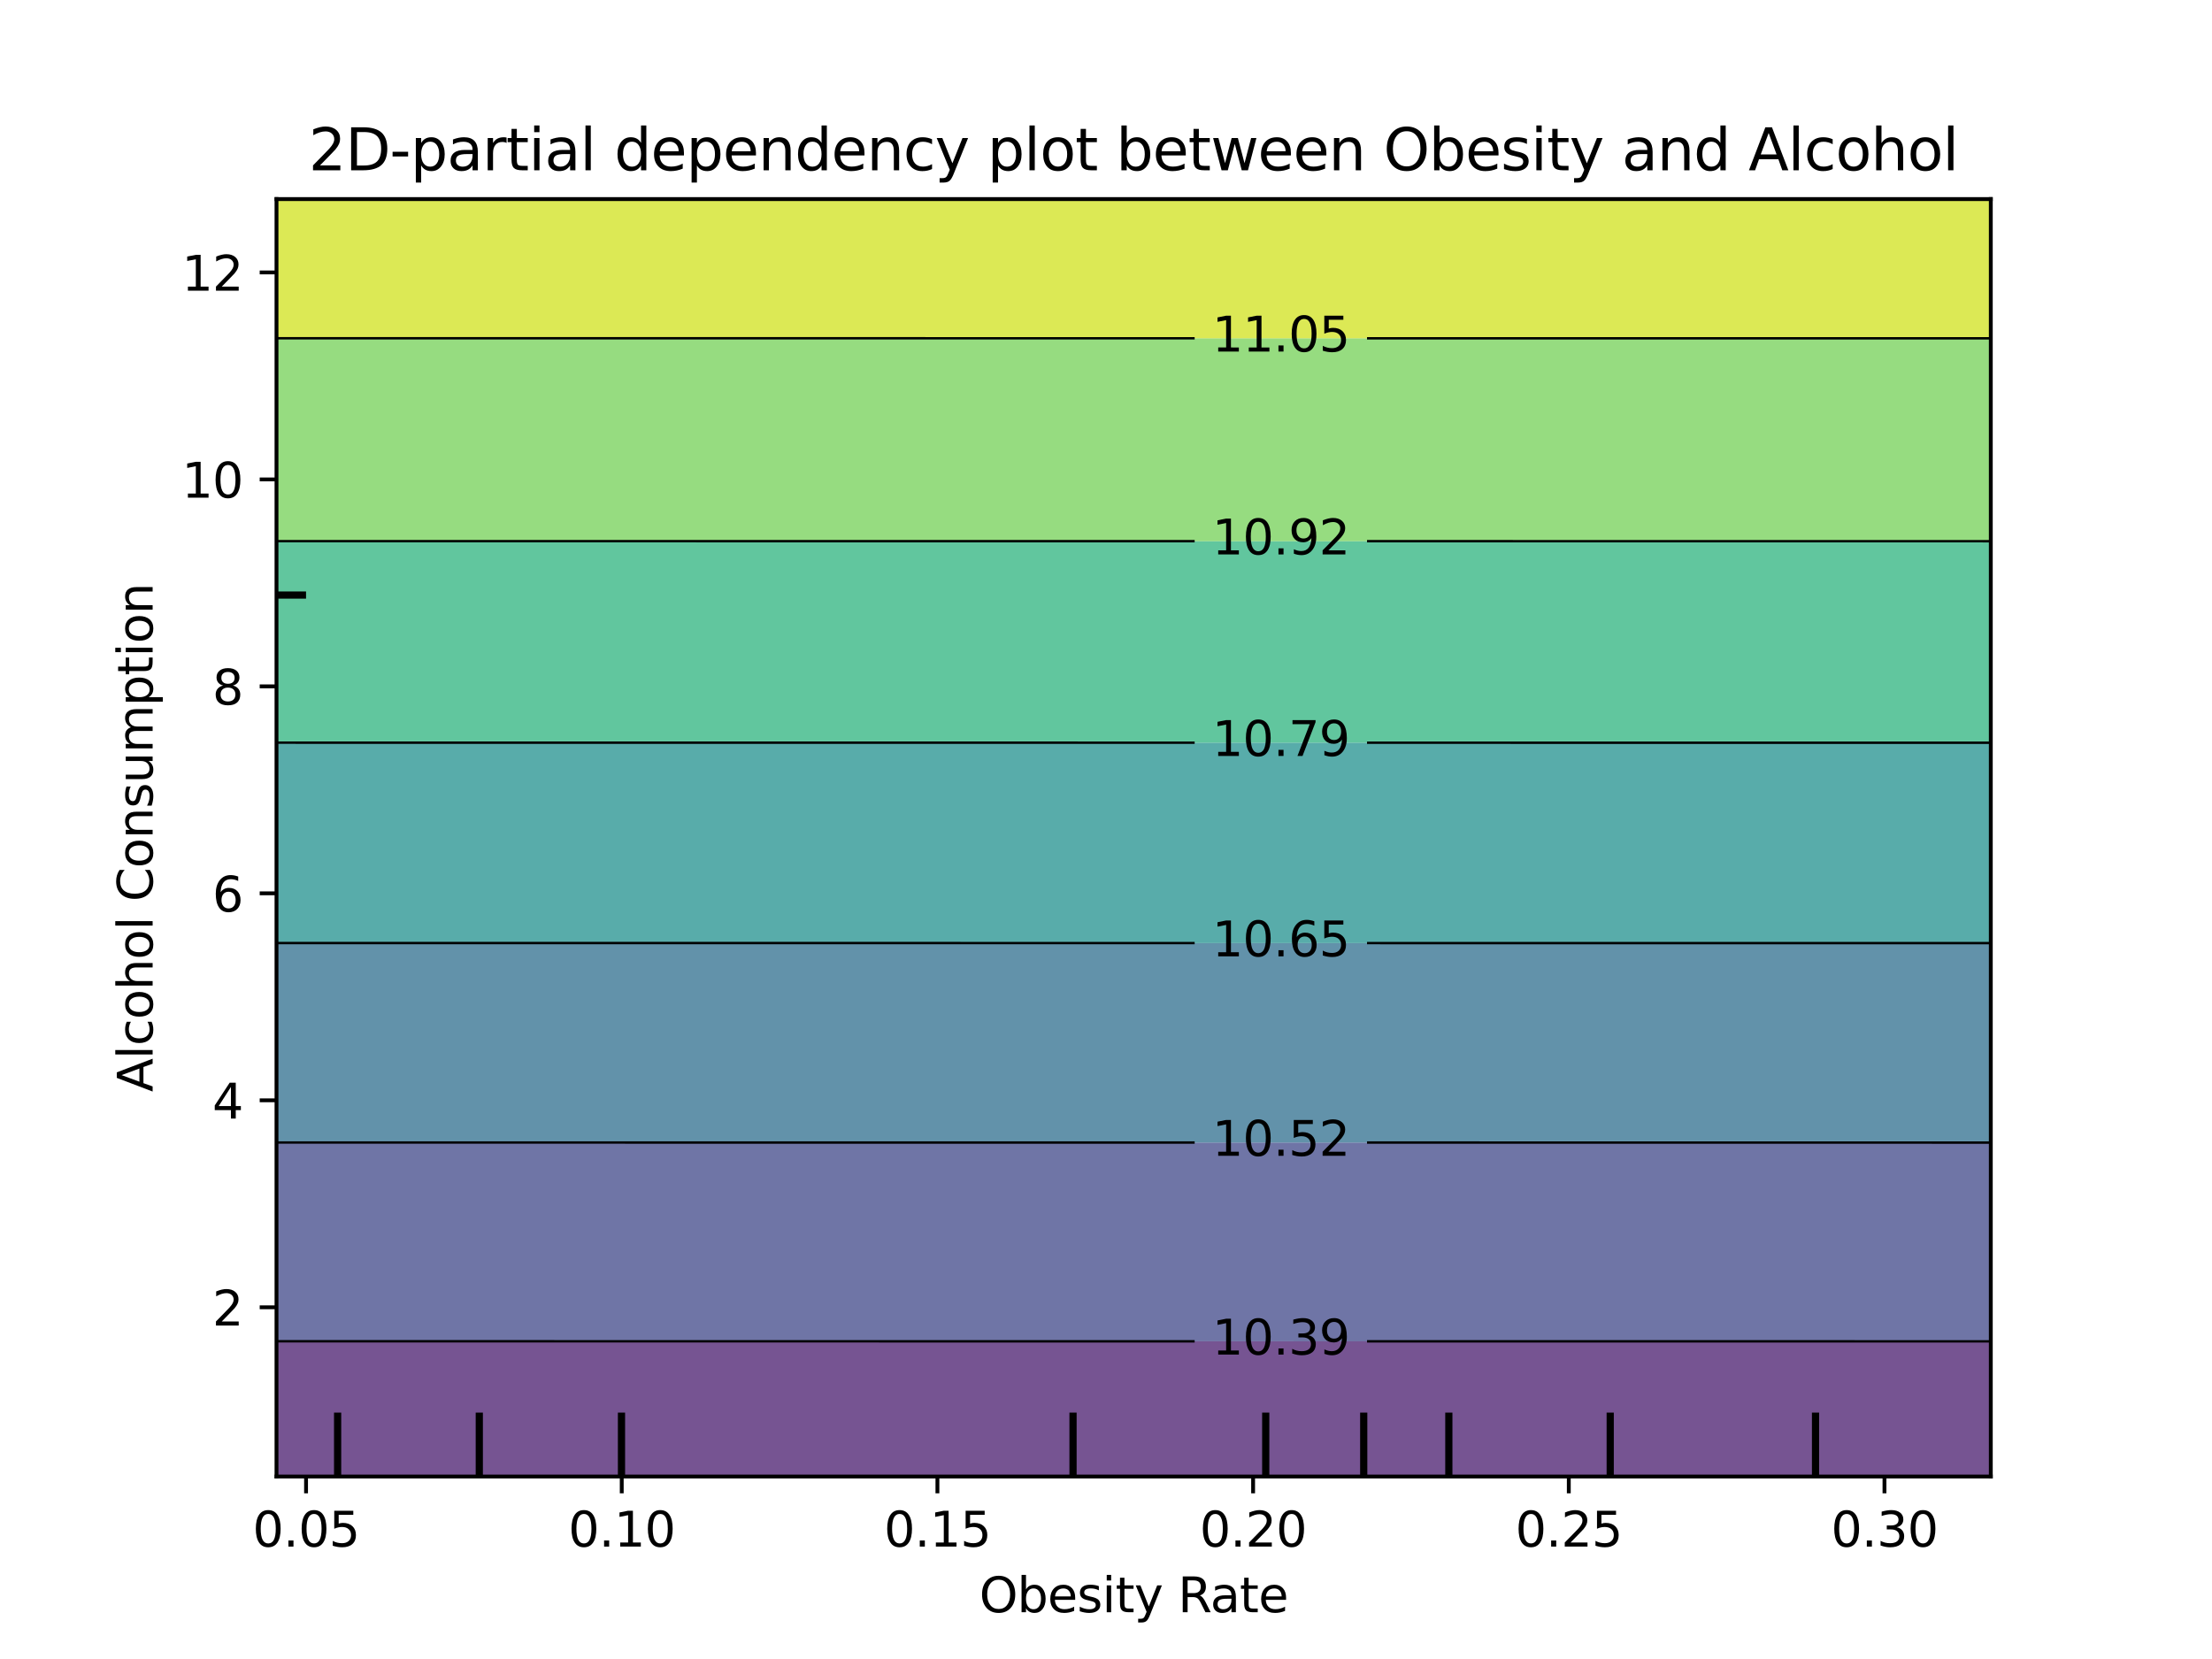 <?xml version="1.0" encoding="utf-8" standalone="no"?>
<!DOCTYPE svg PUBLIC "-//W3C//DTD SVG 1.1//EN"
  "http://www.w3.org/Graphics/SVG/1.1/DTD/svg11.dtd">
<svg xmlns:xlink="http://www.w3.org/1999/xlink" width="460.8pt" height="345.6pt" viewBox="0 0 460.8 345.6" xmlns="http://www.w3.org/2000/svg" version="1.1">
 <defs>
  <style type="text/css">*{stroke-linejoin: round; stroke-linecap: butt}</style>
 </defs>
 <g id="figure_1">
  <g id="patch_1">
   <path d="M 0 345.6 
L 460.8 345.6 
L 460.8 0 
L 0 0 
L 0 345.6 
z
" style="fill: none"/>
  </g>
  <g id="axes_1"/>
  <g id="axes_2">
   <g id="patch_2">
    <path d="M 57.6 307.584 
L 414.72 307.584 
L 414.72 41.472 
L 57.6 41.472 
L 57.6 307.584 
z
" style="fill: none"/>
   </g>
   <g id="PathCollection_1">
    <path d="M 61.207 307.584 
L 64.815 307.584 
L 68.422 307.584 
L 72.029 307.584 
L 75.636 307.584 
L 79.244 307.584 
L 82.851 307.584 
L 86.458 307.584 
L 90.065 307.584 
L 93.673 307.584 
L 97.28 307.584 
L 100.887 307.584 
L 104.495 307.584 
L 108.102 307.584 
L 111.709 307.584 
L 115.316 307.584 
L 118.924 307.584 
L 122.531 307.584 
L 126.138 307.584 
L 129.745 307.584 
L 133.353 307.584 
L 136.96 307.584 
L 140.567 307.584 
L 144.175 307.584 
L 147.782 307.584 
L 151.389 307.584 
L 154.996 307.584 
L 158.604 307.584 
L 162.211 307.584 
L 165.818 307.584 
L 169.425 307.584 
L 173.033 307.584 
L 176.64 307.584 
L 180.247 307.584 
L 183.855 307.584 
L 187.462 307.584 
L 191.069 307.584 
L 194.676 307.584 
L 198.284 307.584 
L 201.891 307.584 
L 205.498 307.584 
L 209.105 307.584 
L 212.713 307.584 
L 216.32 307.584 
L 219.927 307.584 
L 223.535 307.584 
L 227.142 307.584 
L 230.749 307.584 
L 234.356 307.584 
L 237.964 307.584 
L 241.571 307.584 
L 245.178 307.584 
L 248.785 307.584 
L 252.393 307.584 
L 256 307.584 
L 259.607 307.584 
L 263.215 307.584 
L 266.822 307.584 
L 270.429 307.584 
L 274.036 307.584 
L 277.644 307.584 
L 281.251 307.584 
L 284.858 307.584 
L 288.465 307.584 
L 292.073 307.584 
L 295.68 307.584 
L 299.287 307.584 
L 302.895 307.584 
L 306.502 307.584 
L 310.109 307.584 
L 313.716 307.584 
L 317.324 307.584 
L 320.931 307.584 
L 324.538 307.584 
L 328.145 307.584 
L 331.753 307.584 
L 335.36 307.584 
L 338.967 307.584 
L 342.575 307.584 
L 346.182 307.584 
L 349.789 307.584 
L 353.396 307.584 
L 357.004 307.584 
L 360.611 307.584 
L 364.218 307.584 
L 367.825 307.584 
L 371.433 307.584 
L 375.04 307.584 
L 378.647 307.584 
L 382.255 307.584 
L 385.862 307.584 
L 389.469 307.584 
L 393.076 307.584 
L 396.684 307.584 
L 400.291 307.584 
L 403.898 307.584 
L 407.505 307.584 
L 411.113 307.584 
L 414.72 307.584 
L 414.72 304.896 
L 414.72 302.208 
L 414.72 299.52 
L 414.72 296.832 
L 414.72 294.144 
L 414.72 291.456 
L 414.72 288.768 
L 414.72 286.08 
L 414.72 283.392 
L 414.72 280.704 
L 414.72 279.429 
L 411.113 279.428 
L 407.505 279.428 
L 403.898 279.428 
L 400.291 279.428 
L 396.684 279.428 
L 393.076 279.428 
L 389.469 279.428 
L 385.862 279.427 
L 382.255 279.427 
L 378.647 279.427 
L 375.04 279.427 
L 371.433 279.427 
L 367.825 279.427 
L 364.218 279.427 
L 360.611 279.426 
L 357.004 279.426 
L 353.396 279.426 
L 349.789 279.426 
L 346.182 279.426 
L 342.575 279.426 
L 338.967 279.425 
L 335.36 279.425 
L 331.753 279.425 
L 328.145 279.425 
L 324.538 279.425 
L 320.931 279.425 
L 317.324 279.425 
L 313.716 279.424 
L 310.109 279.424 
L 306.502 279.424 
L 302.895 279.424 
L 299.287 279.424 
L 295.68 279.424 
L 292.073 279.423 
L 288.465 279.423 
L 284.858 279.423 
L 281.251 279.423 
L 277.644 279.423 
L 274.036 279.423 
L 270.429 279.423 
L 266.822 279.422 
L 263.215 279.422 
L 259.607 279.422 
L 256 279.422 
L 252.393 279.422 
L 248.785 279.422 
L 245.178 279.421 
L 241.571 279.421 
L 237.964 279.421 
L 234.356 279.421 
L 230.749 279.421 
L 227.142 279.421 
L 223.535 279.42 
L 219.927 279.42 
L 216.32 279.42 
L 212.713 279.42 
L 209.105 279.42 
L 205.498 279.42 
L 201.891 279.419 
L 198.284 279.419 
L 194.676 279.419 
L 191.069 279.419 
L 187.462 279.419 
L 183.855 279.419 
L 180.247 279.418 
L 176.64 279.418 
L 173.033 279.418 
L 169.425 279.418 
L 165.818 279.418 
L 162.211 279.418 
L 158.604 279.417 
L 154.996 279.417 
L 151.389 279.417 
L 147.782 279.417 
L 144.175 279.417 
L 140.567 279.417 
L 136.96 279.416 
L 133.353 279.416 
L 129.745 279.416 
L 126.138 279.416 
L 122.531 279.416 
L 118.924 279.416 
L 115.316 279.415 
L 111.709 279.415 
L 108.102 279.415 
L 104.495 279.415 
L 100.887 279.415 
L 97.28 279.415 
L 93.673 279.414 
L 90.065 279.414 
L 86.458 279.414 
L 82.851 279.414 
L 79.244 279.414 
L 75.636 279.414 
L 72.029 279.413 
L 68.422 279.413 
L 64.815 279.413 
L 61.207 279.413 
L 57.6 279.413 
L 57.6 280.704 
L 57.6 283.392 
L 57.6 286.08 
L 57.6 288.768 
L 57.6 291.456 
L 57.6 294.144 
L 57.6 296.832 
L 57.6 299.52 
L 57.6 302.208 
L 57.6 304.896 
L 57.6 307.584 
z
" clip-path="url(#p9742154942)" style="fill: #481b6d; fill-opacity: 0.75"/>
   </g>
   <g id="PathCollection_2">
    <path d="M 61.207 279.413 
L 64.815 279.413 
L 68.422 279.413 
L 72.029 279.413 
L 75.636 279.414 
L 79.244 279.414 
L 82.851 279.414 
L 86.458 279.414 
L 90.065 279.414 
L 93.673 279.414 
L 97.28 279.415 
L 100.887 279.415 
L 104.495 279.415 
L 108.102 279.415 
L 111.709 279.415 
L 115.316 279.415 
L 118.924 279.416 
L 122.531 279.416 
L 126.138 279.416 
L 129.745 279.416 
L 133.353 279.416 
L 136.96 279.416 
L 140.567 279.417 
L 144.175 279.417 
L 147.782 279.417 
L 151.389 279.417 
L 154.996 279.417 
L 158.604 279.417 
L 162.211 279.418 
L 165.818 279.418 
L 169.425 279.418 
L 173.033 279.418 
L 176.64 279.418 
L 180.247 279.418 
L 183.855 279.419 
L 187.462 279.419 
L 191.069 279.419 
L 194.676 279.419 
L 198.284 279.419 
L 201.891 279.419 
L 205.498 279.42 
L 209.105 279.42 
L 212.713 279.42 
L 216.32 279.42 
L 219.927 279.42 
L 223.535 279.42 
L 227.142 279.421 
L 230.749 279.421 
L 234.356 279.421 
L 237.964 279.421 
L 241.571 279.421 
L 245.178 279.421 
L 248.785 279.422 
L 252.393 279.422 
L 256 279.422 
L 259.607 279.422 
L 263.215 279.422 
L 266.822 279.422 
L 270.429 279.423 
L 274.036 279.423 
L 277.644 279.423 
L 281.251 279.423 
L 284.858 279.423 
L 288.465 279.423 
L 292.073 279.423 
L 295.68 279.424 
L 299.287 279.424 
L 302.895 279.424 
L 306.502 279.424 
L 310.109 279.424 
L 313.716 279.424 
L 317.324 279.425 
L 320.931 279.425 
L 324.538 279.425 
L 328.145 279.425 
L 331.753 279.425 
L 335.36 279.425 
L 338.967 279.425 
L 342.575 279.426 
L 346.182 279.426 
L 349.789 279.426 
L 353.396 279.426 
L 357.004 279.426 
L 360.611 279.426 
L 364.218 279.427 
L 367.825 279.427 
L 371.433 279.427 
L 375.04 279.427 
L 378.647 279.427 
L 382.255 279.427 
L 385.862 279.427 
L 389.469 279.428 
L 393.076 279.428 
L 396.684 279.428 
L 400.291 279.428 
L 403.898 279.428 
L 407.505 279.428 
L 411.113 279.428 
L 414.72 279.429 
L 414.72 278.016 
L 414.72 275.328 
L 414.72 272.64 
L 414.72 269.952 
L 414.72 267.264 
L 414.72 264.576 
L 414.72 261.888 
L 414.72 259.2 
L 414.72 256.512 
L 414.72 253.824 
L 414.72 251.136 
L 414.72 248.448 
L 414.72 245.76 
L 414.72 243.072 
L 414.72 240.384 
L 414.72 238.021 
L 411.113 238.021 
L 407.505 238.021 
L 403.898 238.021 
L 400.291 238.02 
L 396.684 238.02 
L 393.076 238.02 
L 389.469 238.02 
L 385.862 238.02 
L 382.255 238.02 
L 378.647 238.019 
L 375.04 238.019 
L 371.433 238.019 
L 367.825 238.019 
L 364.218 238.019 
L 360.611 238.019 
L 357.004 238.019 
L 353.396 238.018 
L 349.789 238.018 
L 346.182 238.018 
L 342.575 238.018 
L 338.967 238.018 
L 335.36 238.018 
L 331.753 238.018 
L 328.145 238.017 
L 324.538 238.017 
L 320.931 238.017 
L 317.324 238.017 
L 313.716 238.017 
L 310.109 238.017 
L 306.502 238.016 
L 302.895 238.016 
L 299.287 238.016 
L 295.68 238.016 
L 292.073 238.016 
L 288.465 238.016 
L 284.858 238.016 
L 281.251 238.015 
L 277.644 238.015 
L 274.036 238.015 
L 270.429 238.015 
L 266.822 238.015 
L 263.215 238.015 
L 259.607 238.014 
L 256 238.014 
L 252.393 238.014 
L 248.785 238.014 
L 245.178 238.014 
L 241.571 238.014 
L 237.964 238.013 
L 234.356 238.013 
L 230.749 238.013 
L 227.142 238.013 
L 223.535 238.013 
L 219.927 238.013 
L 216.32 238.013 
L 212.713 238.012 
L 209.105 238.012 
L 205.498 238.012 
L 201.891 238.012 
L 198.284 238.012 
L 194.676 238.012 
L 191.069 238.011 
L 187.462 238.011 
L 183.855 238.011 
L 180.247 238.011 
L 176.64 238.011 
L 173.033 238.011 
L 169.425 238.01 
L 165.818 238.01 
L 162.211 238.01 
L 158.604 238.01 
L 154.996 238.01 
L 151.389 238.009 
L 147.782 238.009 
L 144.175 238.009 
L 140.567 238.009 
L 136.96 238.009 
L 133.353 238.009 
L 129.745 238.008 
L 126.138 238.008 
L 122.531 238.008 
L 118.924 238.008 
L 115.316 238.008 
L 111.709 238.008 
L 108.102 238.007 
L 104.495 238.007 
L 100.887 238.007 
L 97.28 238.007 
L 93.673 238.007 
L 90.065 238.006 
L 86.458 238.006 
L 82.851 238.006 
L 79.244 238.006 
L 75.636 238.006 
L 72.029 238.006 
L 68.422 238.005 
L 64.815 238.005 
L 61.207 238.005 
L 57.6 238.005 
L 57.6 240.384 
L 57.6 243.072 
L 57.6 245.76 
L 57.6 248.448 
L 57.6 251.136 
L 57.6 253.824 
L 57.6 256.512 
L 57.6 259.2 
L 57.6 261.888 
L 57.6 264.576 
L 57.6 267.264 
L 57.6 269.952 
L 57.6 272.64 
L 57.6 275.328 
L 57.6 278.016 
L 57.6 279.413 
z
" clip-path="url(#p9742154942)" style="fill: #3f4788; fill-opacity: 0.75"/>
   </g>
   <g id="PathCollection_3">
    <path d="M 61.207 238.005 
L 64.815 238.005 
L 68.422 238.005 
L 72.029 238.006 
L 75.636 238.006 
L 79.244 238.006 
L 82.851 238.006 
L 86.458 238.006 
L 90.065 238.006 
L 93.673 238.007 
L 97.28 238.007 
L 100.887 238.007 
L 104.495 238.007 
L 108.102 238.007 
L 111.709 238.008 
L 115.316 238.008 
L 118.924 238.008 
L 122.531 238.008 
L 126.138 238.008 
L 129.745 238.008 
L 133.353 238.009 
L 136.96 238.009 
L 140.567 238.009 
L 144.175 238.009 
L 147.782 238.009 
L 151.389 238.009 
L 154.996 238.01 
L 158.604 238.01 
L 162.211 238.01 
L 165.818 238.01 
L 169.425 238.01 
L 173.033 238.011 
L 176.64 238.011 
L 180.247 238.011 
L 183.855 238.011 
L 187.462 238.011 
L 191.069 238.011 
L 194.676 238.012 
L 198.284 238.012 
L 201.891 238.012 
L 205.498 238.012 
L 209.105 238.012 
L 212.713 238.012 
L 216.32 238.013 
L 219.927 238.013 
L 223.535 238.013 
L 227.142 238.013 
L 230.749 238.013 
L 234.356 238.013 
L 237.964 238.013 
L 241.571 238.014 
L 245.178 238.014 
L 248.785 238.014 
L 252.393 238.014 
L 256 238.014 
L 259.607 238.014 
L 263.215 238.015 
L 266.822 238.015 
L 270.429 238.015 
L 274.036 238.015 
L 277.644 238.015 
L 281.251 238.015 
L 284.858 238.016 
L 288.465 238.016 
L 292.073 238.016 
L 295.68 238.016 
L 299.287 238.016 
L 302.895 238.016 
L 306.502 238.016 
L 310.109 238.017 
L 313.716 238.017 
L 317.324 238.017 
L 320.931 238.017 
L 324.538 238.017 
L 328.145 238.017 
L 331.753 238.018 
L 335.36 238.018 
L 338.967 238.018 
L 342.575 238.018 
L 346.182 238.018 
L 349.789 238.018 
L 353.396 238.018 
L 357.004 238.019 
L 360.611 238.019 
L 364.218 238.019 
L 367.825 238.019 
L 371.433 238.019 
L 375.04 238.019 
L 378.647 238.019 
L 382.255 238.02 
L 385.862 238.02 
L 389.469 238.02 
L 393.076 238.02 
L 396.684 238.02 
L 400.291 238.02 
L 403.898 238.021 
L 407.505 238.021 
L 411.113 238.021 
L 414.72 238.021 
L 414.72 237.696 
L 414.72 235.008 
L 414.72 232.32 
L 414.72 229.632 
L 414.72 226.944 
L 414.72 224.256 
L 414.72 221.568 
L 414.72 218.88 
L 414.72 216.192 
L 414.72 213.504 
L 414.72 210.816 
L 414.72 208.128 
L 414.72 205.44 
L 414.72 202.752 
L 414.72 200.064 
L 414.72 197.376 
L 414.72 196.468 
L 411.113 196.468 
L 407.505 196.467 
L 403.898 196.467 
L 400.291 196.467 
L 396.684 196.467 
L 393.076 196.467 
L 389.469 196.467 
L 385.862 196.467 
L 382.255 196.466 
L 378.647 196.466 
L 375.04 196.466 
L 371.433 196.466 
L 367.825 196.466 
L 364.218 196.466 
L 360.611 196.466 
L 357.004 196.465 
L 353.396 196.465 
L 349.789 196.465 
L 346.182 196.465 
L 342.575 196.465 
L 338.967 196.465 
L 335.36 196.465 
L 331.753 196.464 
L 328.145 196.464 
L 324.538 196.464 
L 320.931 196.464 
L 317.324 196.464 
L 313.716 196.464 
L 310.109 196.463 
L 306.502 196.463 
L 302.895 196.463 
L 299.287 196.463 
L 295.68 196.463 
L 292.073 196.463 
L 288.465 196.463 
L 284.858 196.462 
L 281.251 196.462 
L 277.644 196.462 
L 274.036 196.462 
L 270.429 196.462 
L 266.822 196.462 
L 263.215 196.461 
L 259.607 196.461 
L 256 196.461 
L 252.393 196.461 
L 248.785 196.461 
L 245.178 196.461 
L 241.571 196.46 
L 237.964 196.46 
L 234.356 196.46 
L 230.749 196.46 
L 227.142 196.46 
L 223.535 196.46 
L 219.927 196.459 
L 216.32 196.459 
L 212.713 196.459 
L 209.105 196.459 
L 205.498 196.459 
L 201.891 196.459 
L 198.284 196.458 
L 194.676 196.458 
L 191.069 196.458 
L 187.462 196.458 
L 183.855 196.458 
L 180.247 196.458 
L 176.64 196.457 
L 173.033 196.457 
L 169.425 196.457 
L 165.818 196.457 
L 162.211 196.457 
L 158.604 196.457 
L 154.996 196.456 
L 151.389 196.456 
L 147.782 196.456 
L 144.175 196.456 
L 140.567 196.456 
L 136.96 196.456 
L 133.353 196.455 
L 129.745 196.455 
L 126.138 196.455 
L 122.531 196.455 
L 118.924 196.455 
L 115.316 196.454 
L 111.709 196.454 
L 108.102 196.454 
L 104.495 196.454 
L 100.887 196.454 
L 97.28 196.454 
L 93.673 196.453 
L 90.065 196.453 
L 86.458 196.453 
L 82.851 196.453 
L 79.244 196.453 
L 75.636 196.452 
L 72.029 196.452 
L 68.422 196.452 
L 64.815 196.452 
L 61.207 196.452 
L 57.6 196.452 
L 57.6 197.376 
L 57.6 200.064 
L 57.6 202.752 
L 57.6 205.44 
L 57.6 208.128 
L 57.6 210.816 
L 57.6 213.504 
L 57.6 216.192 
L 57.6 218.88 
L 57.6 221.568 
L 57.6 224.256 
L 57.6 226.944 
L 57.6 229.632 
L 57.6 232.32 
L 57.6 235.008 
L 57.6 237.696 
L 57.6 238.005 
z
" clip-path="url(#p9742154942)" style="fill: #2e6e8e; fill-opacity: 0.75"/>
   </g>
   <g id="PathCollection_4">
    <path d="M 61.207 196.452 
L 64.815 196.452 
L 68.422 196.452 
L 72.029 196.452 
L 75.636 196.452 
L 79.244 196.453 
L 82.851 196.453 
L 86.458 196.453 
L 90.065 196.453 
L 93.673 196.453 
L 97.28 196.454 
L 100.887 196.454 
L 104.495 196.454 
L 108.102 196.454 
L 111.709 196.454 
L 115.316 196.454 
L 118.924 196.455 
L 122.531 196.455 
L 126.138 196.455 
L 129.745 196.455 
L 133.353 196.455 
L 136.96 196.456 
L 140.567 196.456 
L 144.175 196.456 
L 147.782 196.456 
L 151.389 196.456 
L 154.996 196.456 
L 158.604 196.457 
L 162.211 196.457 
L 165.818 196.457 
L 169.425 196.457 
L 173.033 196.457 
L 176.64 196.457 
L 180.247 196.458 
L 183.855 196.458 
L 187.462 196.458 
L 191.069 196.458 
L 194.676 196.458 
L 198.284 196.458 
L 201.891 196.459 
L 205.498 196.459 
L 209.105 196.459 
L 212.713 196.459 
L 216.32 196.459 
L 219.927 196.459 
L 223.535 196.46 
L 227.142 196.46 
L 230.749 196.46 
L 234.356 196.46 
L 237.964 196.46 
L 241.571 196.46 
L 245.178 196.461 
L 248.785 196.461 
L 252.393 196.461 
L 256 196.461 
L 259.607 196.461 
L 263.215 196.461 
L 266.822 196.462 
L 270.429 196.462 
L 274.036 196.462 
L 277.644 196.462 
L 281.251 196.462 
L 284.858 196.462 
L 288.465 196.463 
L 292.073 196.463 
L 295.68 196.463 
L 299.287 196.463 
L 302.895 196.463 
L 306.502 196.463 
L 310.109 196.463 
L 313.716 196.464 
L 317.324 196.464 
L 320.931 196.464 
L 324.538 196.464 
L 328.145 196.464 
L 331.753 196.464 
L 335.36 196.465 
L 338.967 196.465 
L 342.575 196.465 
L 346.182 196.465 
L 349.789 196.465 
L 353.396 196.465 
L 357.004 196.465 
L 360.611 196.466 
L 364.218 196.466 
L 367.825 196.466 
L 371.433 196.466 
L 375.04 196.466 
L 378.647 196.466 
L 382.255 196.466 
L 385.862 196.467 
L 389.469 196.467 
L 393.076 196.467 
L 396.684 196.467 
L 400.291 196.467 
L 403.898 196.467 
L 407.505 196.467 
L 411.113 196.468 
L 414.72 196.468 
L 414.72 194.688 
L 414.72 192 
L 414.72 189.312 
L 414.72 186.624 
L 414.72 183.936 
L 414.72 181.248 
L 414.72 178.56 
L 414.72 175.872 
L 414.72 173.184 
L 414.72 170.496 
L 414.72 167.808 
L 414.72 165.12 
L 414.72 162.432 
L 414.72 159.744 
L 414.72 157.056 
L 414.72 154.725 
L 411.113 154.724 
L 407.505 154.724 
L 403.898 154.724 
L 400.291 154.724 
L 396.684 154.724 
L 393.076 154.724 
L 389.469 154.724 
L 385.862 154.723 
L 382.255 154.723 
L 378.647 154.723 
L 375.04 154.723 
L 371.433 154.723 
L 367.825 154.723 
L 364.218 154.723 
L 360.611 154.722 
L 357.004 154.722 
L 353.396 154.722 
L 349.789 154.722 
L 346.182 154.722 
L 342.575 154.722 
L 338.967 154.721 
L 335.36 154.721 
L 331.753 154.721 
L 328.145 154.721 
L 324.538 154.721 
L 320.931 154.721 
L 317.324 154.721 
L 313.716 154.72 
L 310.109 154.72 
L 306.502 154.72 
L 302.895 154.72 
L 299.287 154.72 
L 295.68 154.72 
L 292.073 154.719 
L 288.465 154.719 
L 284.858 154.719 
L 281.251 154.719 
L 277.644 154.719 
L 274.036 154.719 
L 270.429 154.719 
L 266.822 154.718 
L 263.215 154.718 
L 259.607 154.718 
L 256 154.718 
L 252.393 154.718 
L 248.785 154.718 
L 245.178 154.717 
L 241.571 154.717 
L 237.964 154.717 
L 234.356 154.717 
L 230.749 154.717 
L 227.142 154.717 
L 223.535 154.716 
L 219.927 154.716 
L 216.32 154.716 
L 212.713 154.716 
L 209.105 154.716 
L 205.498 154.716 
L 201.891 154.715 
L 198.284 154.715 
L 194.676 154.715 
L 191.069 154.715 
L 187.462 154.715 
L 183.855 154.715 
L 180.247 154.714 
L 176.64 154.714 
L 173.033 154.714 
L 169.425 154.714 
L 165.818 154.714 
L 162.211 154.713 
L 158.604 154.713 
L 154.996 154.713 
L 151.389 154.713 
L 147.782 154.713 
L 144.175 154.713 
L 140.567 154.712 
L 136.96 154.712 
L 133.353 154.712 
L 129.745 154.712 
L 126.138 154.712 
L 122.531 154.712 
L 118.924 154.711 
L 115.316 154.711 
L 111.709 154.711 
L 108.102 154.711 
L 104.495 154.711 
L 100.887 154.71 
L 97.28 154.71 
L 93.673 154.71 
L 90.065 154.71 
L 86.458 154.71 
L 82.851 154.709 
L 79.244 154.709 
L 75.636 154.709 
L 72.029 154.709 
L 68.422 154.709 
L 64.815 154.709 
L 61.207 154.708 
L 57.6 154.708 
L 57.6 157.056 
L 57.6 159.744 
L 57.6 162.432 
L 57.6 165.12 
L 57.6 167.808 
L 57.6 170.496 
L 57.6 173.184 
L 57.6 175.872 
L 57.6 178.56 
L 57.6 181.248 
L 57.6 183.936 
L 57.6 186.624 
L 57.6 189.312 
L 57.6 192 
L 57.6 194.688 
L 57.6 196.452 
z
" clip-path="url(#p9742154942)" style="fill: #21908d; fill-opacity: 0.75"/>
   </g>
   <g id="PathCollection_5">
    <path d="M 61.207 154.708 
L 64.815 154.709 
L 68.422 154.709 
L 72.029 154.709 
L 75.636 154.709 
L 79.244 154.709 
L 82.851 154.709 
L 86.458 154.71 
L 90.065 154.71 
L 93.673 154.71 
L 97.28 154.71 
L 100.887 154.71 
L 104.495 154.711 
L 108.102 154.711 
L 111.709 154.711 
L 115.316 154.711 
L 118.924 154.711 
L 122.531 154.712 
L 126.138 154.712 
L 129.745 154.712 
L 133.353 154.712 
L 136.96 154.712 
L 140.567 154.712 
L 144.175 154.713 
L 147.782 154.713 
L 151.389 154.713 
L 154.996 154.713 
L 158.604 154.713 
L 162.211 154.713 
L 165.818 154.714 
L 169.425 154.714 
L 173.033 154.714 
L 176.64 154.714 
L 180.247 154.714 
L 183.855 154.715 
L 187.462 154.715 
L 191.069 154.715 
L 194.676 154.715 
L 198.284 154.715 
L 201.891 154.715 
L 205.498 154.716 
L 209.105 154.716 
L 212.713 154.716 
L 216.32 154.716 
L 219.927 154.716 
L 223.535 154.716 
L 227.142 154.717 
L 230.749 154.717 
L 234.356 154.717 
L 237.964 154.717 
L 241.571 154.717 
L 245.178 154.717 
L 248.785 154.718 
L 252.393 154.718 
L 256 154.718 
L 259.607 154.718 
L 263.215 154.718 
L 266.822 154.718 
L 270.429 154.719 
L 274.036 154.719 
L 277.644 154.719 
L 281.251 154.719 
L 284.858 154.719 
L 288.465 154.719 
L 292.073 154.719 
L 295.68 154.72 
L 299.287 154.72 
L 302.895 154.72 
L 306.502 154.72 
L 310.109 154.72 
L 313.716 154.72 
L 317.324 154.721 
L 320.931 154.721 
L 324.538 154.721 
L 328.145 154.721 
L 331.753 154.721 
L 335.36 154.721 
L 338.967 154.721 
L 342.575 154.722 
L 346.182 154.722 
L 349.789 154.722 
L 353.396 154.722 
L 357.004 154.722 
L 360.611 154.722 
L 364.218 154.723 
L 367.825 154.723 
L 371.433 154.723 
L 375.04 154.723 
L 378.647 154.723 
L 382.255 154.723 
L 385.862 154.723 
L 389.469 154.724 
L 393.076 154.724 
L 396.684 154.724 
L 400.291 154.724 
L 403.898 154.724 
L 407.505 154.724 
L 411.113 154.724 
L 414.72 154.725 
L 414.72 154.368 
L 414.72 151.68 
L 414.72 148.992 
L 414.72 146.304 
L 414.72 143.616 
L 414.72 140.928 
L 414.72 138.24 
L 414.72 135.552 
L 414.72 132.864 
L 414.72 130.176 
L 414.72 127.488 
L 414.72 124.8 
L 414.72 122.112 
L 414.72 119.424 
L 414.72 116.736 
L 414.72 114.048 
L 414.72 112.745 
L 411.113 112.744 
L 407.505 112.744 
L 403.898 112.744 
L 400.291 112.744 
L 396.684 112.744 
L 393.076 112.744 
L 389.469 112.744 
L 385.862 112.743 
L 382.255 112.743 
L 378.647 112.743 
L 375.04 112.743 
L 371.433 112.743 
L 367.825 112.743 
L 364.218 112.743 
L 360.611 112.742 
L 357.004 112.742 
L 353.396 112.742 
L 349.789 112.742 
L 346.182 112.742 
L 342.575 112.742 
L 338.967 112.742 
L 335.36 112.741 
L 331.753 112.741 
L 328.145 112.741 
L 324.538 112.741 
L 320.931 112.741 
L 317.324 112.741 
L 313.716 112.74 
L 310.109 112.74 
L 306.502 112.74 
L 302.895 112.74 
L 299.287 112.74 
L 295.68 112.74 
L 292.073 112.739 
L 288.465 112.739 
L 284.858 112.739 
L 281.251 112.739 
L 277.644 112.739 
L 274.036 112.739 
L 270.429 112.739 
L 266.822 112.738 
L 263.215 112.738 
L 259.607 112.738 
L 256 112.738 
L 252.393 112.738 
L 248.785 112.738 
L 245.178 112.737 
L 241.571 112.737 
L 237.964 112.737 
L 234.356 112.737 
L 230.749 112.737 
L 227.142 112.737 
L 223.535 112.736 
L 219.927 112.736 
L 216.32 112.736 
L 212.713 112.736 
L 209.105 112.736 
L 205.498 112.735 
L 201.891 112.735 
L 198.284 112.735 
L 194.676 112.735 
L 191.069 112.735 
L 187.462 112.735 
L 183.855 112.734 
L 180.247 112.734 
L 176.64 112.734 
L 173.033 112.734 
L 169.425 112.734 
L 165.818 112.734 
L 162.211 112.733 
L 158.604 112.733 
L 154.996 112.733 
L 151.389 112.733 
L 147.782 112.733 
L 144.175 112.732 
L 140.567 112.732 
L 136.96 112.732 
L 133.353 112.732 
L 129.745 112.732 
L 126.138 112.732 
L 122.531 112.731 
L 118.924 112.731 
L 115.316 112.731 
L 111.709 112.731 
L 108.102 112.731 
L 104.495 112.73 
L 100.887 112.73 
L 97.28 112.73 
L 93.673 112.73 
L 90.065 112.73 
L 86.458 112.73 
L 82.851 112.729 
L 79.244 112.729 
L 75.636 112.729 
L 72.029 112.729 
L 68.422 112.729 
L 64.815 112.728 
L 61.207 112.728 
L 57.6 112.728 
L 57.6 114.048 
L 57.6 116.736 
L 57.6 119.424 
L 57.6 122.112 
L 57.6 124.8 
L 57.6 127.488 
L 57.6 130.176 
L 57.6 132.864 
L 57.6 135.552 
L 57.6 138.24 
L 57.6 140.928 
L 57.6 143.616 
L 57.6 146.304 
L 57.6 148.992 
L 57.6 151.68 
L 57.6 154.368 
L 57.6 154.708 
z
" clip-path="url(#p9742154942)" style="fill: #2db27d; fill-opacity: 0.75"/>
   </g>
   <g id="PathCollection_6">
    <path d="M 61.207 112.728 
L 64.815 112.728 
L 68.422 112.729 
L 72.029 112.729 
L 75.636 112.729 
L 79.244 112.729 
L 82.851 112.729 
L 86.458 112.73 
L 90.065 112.73 
L 93.673 112.73 
L 97.28 112.73 
L 100.887 112.73 
L 104.495 112.73 
L 108.102 112.731 
L 111.709 112.731 
L 115.316 112.731 
L 118.924 112.731 
L 122.531 112.731 
L 126.138 112.732 
L 129.745 112.732 
L 133.353 112.732 
L 136.96 112.732 
L 140.567 112.732 
L 144.175 112.732 
L 147.782 112.733 
L 151.389 112.733 
L 154.996 112.733 
L 158.604 112.733 
L 162.211 112.733 
L 165.818 112.734 
L 169.425 112.734 
L 173.033 112.734 
L 176.64 112.734 
L 180.247 112.734 
L 183.855 112.734 
L 187.462 112.735 
L 191.069 112.735 
L 194.676 112.735 
L 198.284 112.735 
L 201.891 112.735 
L 205.498 112.735 
L 209.105 112.736 
L 212.713 112.736 
L 216.32 112.736 
L 219.927 112.736 
L 223.535 112.736 
L 227.142 112.737 
L 230.749 112.737 
L 234.356 112.737 
L 237.964 112.737 
L 241.571 112.737 
L 245.178 112.737 
L 248.785 112.738 
L 252.393 112.738 
L 256 112.738 
L 259.607 112.738 
L 263.215 112.738 
L 266.822 112.738 
L 270.429 112.739 
L 274.036 112.739 
L 277.644 112.739 
L 281.251 112.739 
L 284.858 112.739 
L 288.465 112.739 
L 292.073 112.739 
L 295.68 112.74 
L 299.287 112.74 
L 302.895 112.74 
L 306.502 112.74 
L 310.109 112.74 
L 313.716 112.74 
L 317.324 112.741 
L 320.931 112.741 
L 324.538 112.741 
L 328.145 112.741 
L 331.753 112.741 
L 335.36 112.741 
L 338.967 112.742 
L 342.575 112.742 
L 346.182 112.742 
L 349.789 112.742 
L 353.396 112.742 
L 357.004 112.742 
L 360.611 112.742 
L 364.218 112.743 
L 367.825 112.743 
L 371.433 112.743 
L 375.04 112.743 
L 378.647 112.743 
L 382.255 112.743 
L 385.862 112.743 
L 389.469 112.744 
L 393.076 112.744 
L 396.684 112.744 
L 400.291 112.744 
L 403.898 112.744 
L 407.505 112.744 
L 411.113 112.744 
L 414.72 112.745 
L 414.72 111.36 
L 414.72 108.672 
L 414.72 105.984 
L 414.72 103.296 
L 414.72 100.608 
L 414.72 97.92 
L 414.72 95.232 
L 414.72 92.544 
L 414.72 89.856 
L 414.72 87.168 
L 414.72 84.48 
L 414.72 81.792 
L 414.72 79.104 
L 414.72 76.416 
L 414.72 73.728 
L 414.72 71.04 
L 414.72 70.479 
L 411.113 70.479 
L 407.505 70.479 
L 403.898 70.479 
L 400.291 70.479 
L 396.684 70.479 
L 393.076 70.478 
L 389.469 70.478 
L 385.862 70.478 
L 382.255 70.478 
L 378.647 70.478 
L 375.04 70.478 
L 371.433 70.478 
L 367.825 70.477 
L 364.218 70.477 
L 360.611 70.477 
L 357.004 70.477 
L 353.396 70.477 
L 349.789 70.477 
L 346.182 70.476 
L 342.575 70.476 
L 338.967 70.476 
L 335.36 70.476 
L 331.753 70.476 
L 328.145 70.476 
L 324.538 70.476 
L 320.931 70.475 
L 317.324 70.475 
L 313.716 70.475 
L 310.109 70.475 
L 306.502 70.475 
L 302.895 70.475 
L 299.287 70.474 
L 295.68 70.474 
L 292.073 70.474 
L 288.465 70.474 
L 284.858 70.474 
L 281.251 70.474 
L 277.644 70.473 
L 274.036 70.473 
L 270.429 70.473 
L 266.822 70.473 
L 263.215 70.473 
L 259.607 70.473 
L 256 70.472 
L 252.393 70.472 
L 248.785 70.472 
L 245.178 70.472 
L 241.571 70.472 
L 237.964 70.472 
L 234.356 70.471 
L 230.749 70.471 
L 227.142 70.471 
L 223.535 70.471 
L 219.927 70.471 
L 216.32 70.471 
L 212.713 70.47 
L 209.105 70.47 
L 205.498 70.47 
L 201.891 70.47 
L 198.284 70.47 
L 194.676 70.47 
L 191.069 70.469 
L 187.462 70.469 
L 183.855 70.469 
L 180.247 70.469 
L 176.64 70.469 
L 173.033 70.468 
L 169.425 70.468 
L 165.818 70.468 
L 162.211 70.468 
L 158.604 70.468 
L 154.996 70.468 
L 151.389 70.467 
L 147.782 70.467 
L 144.175 70.467 
L 140.567 70.467 
L 136.96 70.467 
L 133.353 70.466 
L 129.745 70.466 
L 126.138 70.466 
L 122.531 70.466 
L 118.924 70.466 
L 115.316 70.466 
L 111.709 70.465 
L 108.102 70.465 
L 104.495 70.465 
L 100.887 70.465 
L 97.28 70.465 
L 93.673 70.464 
L 90.065 70.464 
L 86.458 70.464 
L 82.851 70.464 
L 79.244 70.464 
L 75.636 70.463 
L 72.029 70.463 
L 68.422 70.463 
L 64.815 70.463 
L 61.207 70.463 
L 57.6 70.462 
L 57.6 71.04 
L 57.6 73.728 
L 57.6 76.416 
L 57.6 79.104 
L 57.6 81.792 
L 57.6 84.48 
L 57.6 87.168 
L 57.6 89.856 
L 57.6 92.544 
L 57.6 95.232 
L 57.6 97.92 
L 57.6 100.608 
L 57.6 103.296 
L 57.6 105.984 
L 57.6 108.672 
L 57.6 111.36 
L 57.6 112.728 
z
" clip-path="url(#p9742154942)" style="fill: #73d056; fill-opacity: 0.75"/>
   </g>
   <g id="PathCollection_7">
    <path d="M 61.207 70.463 
L 64.815 70.463 
L 68.422 70.463 
L 72.029 70.463 
L 75.636 70.463 
L 79.244 70.464 
L 82.851 70.464 
L 86.458 70.464 
L 90.065 70.464 
L 93.673 70.464 
L 97.28 70.465 
L 100.887 70.465 
L 104.495 70.465 
L 108.102 70.465 
L 111.709 70.465 
L 115.316 70.466 
L 118.924 70.466 
L 122.531 70.466 
L 126.138 70.466 
L 129.745 70.466 
L 133.353 70.466 
L 136.96 70.467 
L 140.567 70.467 
L 144.175 70.467 
L 147.782 70.467 
L 151.389 70.467 
L 154.996 70.468 
L 158.604 70.468 
L 162.211 70.468 
L 165.818 70.468 
L 169.425 70.468 
L 173.033 70.468 
L 176.64 70.469 
L 180.247 70.469 
L 183.855 70.469 
L 187.462 70.469 
L 191.069 70.469 
L 194.676 70.47 
L 198.284 70.47 
L 201.891 70.47 
L 205.498 70.47 
L 209.105 70.47 
L 212.713 70.47 
L 216.32 70.471 
L 219.927 70.471 
L 223.535 70.471 
L 227.142 70.471 
L 230.749 70.471 
L 234.356 70.471 
L 237.964 70.472 
L 241.571 70.472 
L 245.178 70.472 
L 248.785 70.472 
L 252.393 70.472 
L 256 70.472 
L 259.607 70.473 
L 263.215 70.473 
L 266.822 70.473 
L 270.429 70.473 
L 274.036 70.473 
L 277.644 70.473 
L 281.251 70.474 
L 284.858 70.474 
L 288.465 70.474 
L 292.073 70.474 
L 295.68 70.474 
L 299.287 70.474 
L 302.895 70.475 
L 306.502 70.475 
L 310.109 70.475 
L 313.716 70.475 
L 317.324 70.475 
L 320.931 70.475 
L 324.538 70.476 
L 328.145 70.476 
L 331.753 70.476 
L 335.36 70.476 
L 338.967 70.476 
L 342.575 70.476 
L 346.182 70.476 
L 349.789 70.477 
L 353.396 70.477 
L 357.004 70.477 
L 360.611 70.477 
L 364.218 70.477 
L 367.825 70.477 
L 371.433 70.478 
L 375.04 70.478 
L 378.647 70.478 
L 382.255 70.478 
L 385.862 70.478 
L 389.469 70.478 
L 393.076 70.478 
L 396.684 70.479 
L 400.291 70.479 
L 403.898 70.479 
L 407.505 70.479 
L 411.113 70.479 
L 414.72 70.479 
L 414.72 68.352 
L 414.72 65.664 
L 414.72 62.976 
L 414.72 60.288 
L 414.72 57.6 
L 414.72 54.912 
L 414.72 52.224 
L 414.72 49.536 
L 414.72 46.848 
L 414.72 44.16 
L 414.72 41.472 
L 411.113 41.472 
L 407.505 41.472 
L 403.898 41.472 
L 400.291 41.472 
L 396.684 41.472 
L 393.076 41.472 
L 389.469 41.472 
L 385.862 41.472 
L 382.255 41.472 
L 378.647 41.472 
L 375.04 41.472 
L 371.433 41.472 
L 367.825 41.472 
L 364.218 41.472 
L 360.611 41.472 
L 357.004 41.472 
L 353.396 41.472 
L 349.789 41.472 
L 346.182 41.472 
L 342.575 41.472 
L 338.967 41.472 
L 335.36 41.472 
L 331.753 41.472 
L 328.145 41.472 
L 324.538 41.472 
L 320.931 41.472 
L 317.324 41.472 
L 313.716 41.472 
L 310.109 41.472 
L 306.502 41.472 
L 302.895 41.472 
L 299.287 41.472 
L 295.68 41.472 
L 292.073 41.472 
L 288.465 41.472 
L 284.858 41.472 
L 281.251 41.472 
L 277.644 41.472 
L 274.036 41.472 
L 270.429 41.472 
L 266.822 41.472 
L 263.215 41.472 
L 259.607 41.472 
L 256 41.472 
L 252.393 41.472 
L 248.785 41.472 
L 245.178 41.472 
L 241.571 41.472 
L 237.964 41.472 
L 234.356 41.472 
L 230.749 41.472 
L 227.142 41.472 
L 223.535 41.472 
L 219.927 41.472 
L 216.32 41.472 
L 212.713 41.472 
L 209.105 41.472 
L 205.498 41.472 
L 201.891 41.472 
L 198.284 41.472 
L 194.676 41.472 
L 191.069 41.472 
L 187.462 41.472 
L 183.855 41.472 
L 180.247 41.472 
L 176.64 41.472 
L 173.033 41.472 
L 169.425 41.472 
L 165.818 41.472 
L 162.211 41.472 
L 158.604 41.472 
L 154.996 41.472 
L 151.389 41.472 
L 147.782 41.472 
L 144.175 41.472 
L 140.567 41.472 
L 136.96 41.472 
L 133.353 41.472 
L 129.745 41.472 
L 126.138 41.472 
L 122.531 41.472 
L 118.924 41.472 
L 115.316 41.472 
L 111.709 41.472 
L 108.102 41.472 
L 104.495 41.472 
L 100.887 41.472 
L 97.28 41.472 
L 93.673 41.472 
L 90.065 41.472 
L 86.458 41.472 
L 82.851 41.472 
L 79.244 41.472 
L 75.636 41.472 
L 72.029 41.472 
L 68.422 41.472 
L 64.815 41.472 
L 61.207 41.472 
L 57.6 41.472 
L 57.6 44.16 
L 57.6 46.848 
L 57.6 49.536 
L 57.6 52.224 
L 57.6 54.912 
L 57.6 57.6 
L 57.6 60.288 
L 57.6 62.976 
L 57.6 65.664 
L 57.6 68.352 
L 57.6 70.462 
z
" clip-path="url(#p9742154942)" style="fill: #d0e11c; fill-opacity: 0.75"/>
   </g>
   <g id="matplotlib.axis_1">
    <g id="xtick_1">
     <g id="line2d_1">
      <defs>
       <path id="m07bb38e749" d="M 0 0 
L 0 3.5 
" style="stroke: #000000; stroke-width: 0.8"/>
      </defs>
      <g>
       <use xlink:href="#m07bb38e749" x="63.755" y="307.584" style="stroke: #000000; stroke-width: 0.8"/>
      </g>
     </g>
     <g id="text_1">
      <!-- 0.05 -->
      <g transform="translate(52.623 322.182) scale(0.1 -0.1)">
       <defs>
        <path id="DejaVuSans-30" d="M 2034 4250 
Q 1547 4250 1301 3770 
Q 1056 3291 1056 2328 
Q 1056 1369 1301 889 
Q 1547 409 2034 409 
Q 2525 409 2770 889 
Q 3016 1369 3016 2328 
Q 3016 3291 2770 3770 
Q 2525 4250 2034 4250 
z
M 2034 4750 
Q 2819 4750 3233 4129 
Q 3647 3509 3647 2328 
Q 3647 1150 3233 529 
Q 2819 -91 2034 -91 
Q 1250 -91 836 529 
Q 422 1150 422 2328 
Q 422 3509 836 4129 
Q 1250 4750 2034 4750 
z
" transform="scale(0.016)"/>
        <path id="DejaVuSans-2e" d="M 684 794 
L 1344 794 
L 1344 0 
L 684 0 
L 684 794 
z
" transform="scale(0.016)"/>
        <path id="DejaVuSans-35" d="M 691 4666 
L 3169 4666 
L 3169 4134 
L 1269 4134 
L 1269 2991 
Q 1406 3038 1543 3061 
Q 1681 3084 1819 3084 
Q 2600 3084 3056 2656 
Q 3513 2228 3513 1497 
Q 3513 744 3044 326 
Q 2575 -91 1722 -91 
Q 1428 -91 1123 -41 
Q 819 9 494 109 
L 494 744 
Q 775 591 1075 516 
Q 1375 441 1709 441 
Q 2250 441 2565 725 
Q 2881 1009 2881 1497 
Q 2881 1984 2565 2268 
Q 2250 2553 1709 2553 
Q 1456 2553 1204 2497 
Q 953 2441 691 2322 
L 691 4666 
z
" transform="scale(0.016)"/>
       </defs>
       <use xlink:href="#DejaVuSans-30"/>
       <use xlink:href="#DejaVuSans-2e" x="63.623"/>
       <use xlink:href="#DejaVuSans-30" x="95.41"/>
       <use xlink:href="#DejaVuSans-35" x="159.033"/>
      </g>
     </g>
    </g>
    <g id="xtick_2">
     <g id="line2d_2">
      <g>
       <use xlink:href="#m07bb38e749" x="129.519" y="307.584" style="stroke: #000000; stroke-width: 0.8"/>
      </g>
     </g>
     <g id="text_2">
      <!-- 0.10 -->
      <g transform="translate(118.386 322.182) scale(0.1 -0.1)">
       <defs>
        <path id="DejaVuSans-31" d="M 794 531 
L 1825 531 
L 1825 4091 
L 703 3866 
L 703 4441 
L 1819 4666 
L 2450 4666 
L 2450 531 
L 3481 531 
L 3481 0 
L 794 0 
L 794 531 
z
" transform="scale(0.016)"/>
       </defs>
       <use xlink:href="#DejaVuSans-30"/>
       <use xlink:href="#DejaVuSans-2e" x="63.623"/>
       <use xlink:href="#DejaVuSans-31" x="95.41"/>
       <use xlink:href="#DejaVuSans-30" x="159.033"/>
      </g>
     </g>
    </g>
    <g id="xtick_3">
     <g id="line2d_3">
      <g>
       <use xlink:href="#m07bb38e749" x="195.282" y="307.584" style="stroke: #000000; stroke-width: 0.8"/>
      </g>
     </g>
     <g id="text_3">
      <!-- 0.15 -->
      <g transform="translate(184.149 322.182) scale(0.1 -0.1)">
       <use xlink:href="#DejaVuSans-30"/>
       <use xlink:href="#DejaVuSans-2e" x="63.623"/>
       <use xlink:href="#DejaVuSans-31" x="95.41"/>
       <use xlink:href="#DejaVuSans-35" x="159.033"/>
      </g>
     </g>
    </g>
    <g id="xtick_4">
     <g id="line2d_4">
      <g>
       <use xlink:href="#m07bb38e749" x="261.045" y="307.584" style="stroke: #000000; stroke-width: 0.8"/>
      </g>
     </g>
     <g id="text_4">
      <!-- 0.20 -->
      <g transform="translate(249.912 322.182) scale(0.1 -0.1)">
       <defs>
        <path id="DejaVuSans-32" d="M 1228 531 
L 3431 531 
L 3431 0 
L 469 0 
L 469 531 
Q 828 903 1448 1529 
Q 2069 2156 2228 2338 
Q 2531 2678 2651 2914 
Q 2772 3150 2772 3378 
Q 2772 3750 2511 3984 
Q 2250 4219 1831 4219 
Q 1534 4219 1204 4116 
Q 875 4013 500 3803 
L 500 4441 
Q 881 4594 1212 4672 
Q 1544 4750 1819 4750 
Q 2544 4750 2975 4387 
Q 3406 4025 3406 3419 
Q 3406 3131 3298 2873 
Q 3191 2616 2906 2266 
Q 2828 2175 2409 1742 
Q 1991 1309 1228 531 
z
" transform="scale(0.016)"/>
       </defs>
       <use xlink:href="#DejaVuSans-30"/>
       <use xlink:href="#DejaVuSans-2e" x="63.623"/>
       <use xlink:href="#DejaVuSans-32" x="95.41"/>
       <use xlink:href="#DejaVuSans-30" x="159.033"/>
      </g>
     </g>
    </g>
    <g id="xtick_5">
     <g id="line2d_5">
      <g>
       <use xlink:href="#m07bb38e749" x="326.808" y="307.584" style="stroke: #000000; stroke-width: 0.8"/>
      </g>
     </g>
     <g id="text_5">
      <!-- 0.25 -->
      <g transform="translate(315.675 322.182) scale(0.1 -0.1)">
       <use xlink:href="#DejaVuSans-30"/>
       <use xlink:href="#DejaVuSans-2e" x="63.623"/>
       <use xlink:href="#DejaVuSans-32" x="95.41"/>
       <use xlink:href="#DejaVuSans-35" x="159.033"/>
      </g>
     </g>
    </g>
    <g id="xtick_6">
     <g id="line2d_6">
      <g>
       <use xlink:href="#m07bb38e749" x="392.571" y="307.584" style="stroke: #000000; stroke-width: 0.8"/>
      </g>
     </g>
     <g id="text_6">
      <!-- 0.30 -->
      <g transform="translate(381.438 322.182) scale(0.1 -0.1)">
       <defs>
        <path id="DejaVuSans-33" d="M 2597 2516 
Q 3050 2419 3304 2112 
Q 3559 1806 3559 1356 
Q 3559 666 3084 287 
Q 2609 -91 1734 -91 
Q 1441 -91 1130 -33 
Q 819 25 488 141 
L 488 750 
Q 750 597 1062 519 
Q 1375 441 1716 441 
Q 2309 441 2620 675 
Q 2931 909 2931 1356 
Q 2931 1769 2642 2001 
Q 2353 2234 1838 2234 
L 1294 2234 
L 1294 2753 
L 1863 2753 
Q 2328 2753 2575 2939 
Q 2822 3125 2822 3475 
Q 2822 3834 2567 4026 
Q 2313 4219 1838 4219 
Q 1578 4219 1281 4162 
Q 984 4106 628 3988 
L 628 4550 
Q 988 4650 1302 4700 
Q 1616 4750 1894 4750 
Q 2613 4750 3031 4423 
Q 3450 4097 3450 3541 
Q 3450 3153 3228 2886 
Q 3006 2619 2597 2516 
z
" transform="scale(0.016)"/>
       </defs>
       <use xlink:href="#DejaVuSans-30"/>
       <use xlink:href="#DejaVuSans-2e" x="63.623"/>
       <use xlink:href="#DejaVuSans-33" x="95.41"/>
       <use xlink:href="#DejaVuSans-30" x="159.033"/>
      </g>
     </g>
    </g>
    <g id="text_7">
     <!-- Obesity Rate -->
     <g transform="translate(204.008 335.861) scale(0.1 -0.1)">
      <defs>
       <path id="DejaVuSans-4f" d="M 2522 4238 
Q 1834 4238 1429 3725 
Q 1025 3213 1025 2328 
Q 1025 1447 1429 934 
Q 1834 422 2522 422 
Q 3209 422 3611 934 
Q 4013 1447 4013 2328 
Q 4013 3213 3611 3725 
Q 3209 4238 2522 4238 
z
M 2522 4750 
Q 3503 4750 4090 4092 
Q 4678 3434 4678 2328 
Q 4678 1225 4090 567 
Q 3503 -91 2522 -91 
Q 1538 -91 948 565 
Q 359 1222 359 2328 
Q 359 3434 948 4092 
Q 1538 4750 2522 4750 
z
" transform="scale(0.016)"/>
       <path id="DejaVuSans-62" d="M 3116 1747 
Q 3116 2381 2855 2742 
Q 2594 3103 2138 3103 
Q 1681 3103 1420 2742 
Q 1159 2381 1159 1747 
Q 1159 1113 1420 752 
Q 1681 391 2138 391 
Q 2594 391 2855 752 
Q 3116 1113 3116 1747 
z
M 1159 2969 
Q 1341 3281 1617 3432 
Q 1894 3584 2278 3584 
Q 2916 3584 3314 3078 
Q 3713 2572 3713 1747 
Q 3713 922 3314 415 
Q 2916 -91 2278 -91 
Q 1894 -91 1617 61 
Q 1341 213 1159 525 
L 1159 0 
L 581 0 
L 581 4863 
L 1159 4863 
L 1159 2969 
z
" transform="scale(0.016)"/>
       <path id="DejaVuSans-65" d="M 3597 1894 
L 3597 1613 
L 953 1613 
Q 991 1019 1311 708 
Q 1631 397 2203 397 
Q 2534 397 2845 478 
Q 3156 559 3463 722 
L 3463 178 
Q 3153 47 2828 -22 
Q 2503 -91 2169 -91 
Q 1331 -91 842 396 
Q 353 884 353 1716 
Q 353 2575 817 3079 
Q 1281 3584 2069 3584 
Q 2775 3584 3186 3129 
Q 3597 2675 3597 1894 
z
M 3022 2063 
Q 3016 2534 2758 2815 
Q 2500 3097 2075 3097 
Q 1594 3097 1305 2825 
Q 1016 2553 972 2059 
L 3022 2063 
z
" transform="scale(0.016)"/>
       <path id="DejaVuSans-73" d="M 2834 3397 
L 2834 2853 
Q 2591 2978 2328 3040 
Q 2066 3103 1784 3103 
Q 1356 3103 1142 2972 
Q 928 2841 928 2578 
Q 928 2378 1081 2264 
Q 1234 2150 1697 2047 
L 1894 2003 
Q 2506 1872 2764 1633 
Q 3022 1394 3022 966 
Q 3022 478 2636 193 
Q 2250 -91 1575 -91 
Q 1294 -91 989 -36 
Q 684 19 347 128 
L 347 722 
Q 666 556 975 473 
Q 1284 391 1588 391 
Q 1994 391 2212 530 
Q 2431 669 2431 922 
Q 2431 1156 2273 1281 
Q 2116 1406 1581 1522 
L 1381 1569 
Q 847 1681 609 1914 
Q 372 2147 372 2553 
Q 372 3047 722 3315 
Q 1072 3584 1716 3584 
Q 2034 3584 2315 3537 
Q 2597 3491 2834 3397 
z
" transform="scale(0.016)"/>
       <path id="DejaVuSans-69" d="M 603 3500 
L 1178 3500 
L 1178 0 
L 603 0 
L 603 3500 
z
M 603 4863 
L 1178 4863 
L 1178 4134 
L 603 4134 
L 603 4863 
z
" transform="scale(0.016)"/>
       <path id="DejaVuSans-74" d="M 1172 4494 
L 1172 3500 
L 2356 3500 
L 2356 3053 
L 1172 3053 
L 1172 1153 
Q 1172 725 1289 603 
Q 1406 481 1766 481 
L 2356 481 
L 2356 0 
L 1766 0 
Q 1100 0 847 248 
Q 594 497 594 1153 
L 594 3053 
L 172 3053 
L 172 3500 
L 594 3500 
L 594 4494 
L 1172 4494 
z
" transform="scale(0.016)"/>
       <path id="DejaVuSans-79" d="M 2059 -325 
Q 1816 -950 1584 -1140 
Q 1353 -1331 966 -1331 
L 506 -1331 
L 506 -850 
L 844 -850 
Q 1081 -850 1212 -737 
Q 1344 -625 1503 -206 
L 1606 56 
L 191 3500 
L 800 3500 
L 1894 763 
L 2988 3500 
L 3597 3500 
L 2059 -325 
z
" transform="scale(0.016)"/>
       <path id="DejaVuSans-20" transform="scale(0.016)"/>
       <path id="DejaVuSans-52" d="M 2841 2188 
Q 3044 2119 3236 1894 
Q 3428 1669 3622 1275 
L 4263 0 
L 3584 0 
L 2988 1197 
Q 2756 1666 2539 1819 
Q 2322 1972 1947 1972 
L 1259 1972 
L 1259 0 
L 628 0 
L 628 4666 
L 2053 4666 
Q 2853 4666 3247 4331 
Q 3641 3997 3641 3322 
Q 3641 2881 3436 2590 
Q 3231 2300 2841 2188 
z
M 1259 4147 
L 1259 2491 
L 2053 2491 
Q 2509 2491 2742 2702 
Q 2975 2913 2975 3322 
Q 2975 3731 2742 3939 
Q 2509 4147 2053 4147 
L 1259 4147 
z
" transform="scale(0.016)"/>
       <path id="DejaVuSans-61" d="M 2194 1759 
Q 1497 1759 1228 1600 
Q 959 1441 959 1056 
Q 959 750 1161 570 
Q 1363 391 1709 391 
Q 2188 391 2477 730 
Q 2766 1069 2766 1631 
L 2766 1759 
L 2194 1759 
z
M 3341 1997 
L 3341 0 
L 2766 0 
L 2766 531 
Q 2569 213 2275 61 
Q 1981 -91 1556 -91 
Q 1019 -91 701 211 
Q 384 513 384 1019 
Q 384 1609 779 1909 
Q 1175 2209 1959 2209 
L 2766 2209 
L 2766 2266 
Q 2766 2663 2505 2880 
Q 2244 3097 1772 3097 
Q 1472 3097 1187 3025 
Q 903 2953 641 2809 
L 641 3341 
Q 956 3463 1253 3523 
Q 1550 3584 1831 3584 
Q 2591 3584 2966 3190 
Q 3341 2797 3341 1997 
z
" transform="scale(0.016)"/>
      </defs>
      <use xlink:href="#DejaVuSans-4f"/>
      <use xlink:href="#DejaVuSans-62" x="78.711"/>
      <use xlink:href="#DejaVuSans-65" x="142.188"/>
      <use xlink:href="#DejaVuSans-73" x="203.711"/>
      <use xlink:href="#DejaVuSans-69" x="255.811"/>
      <use xlink:href="#DejaVuSans-74" x="283.594"/>
      <use xlink:href="#DejaVuSans-79" x="322.803"/>
      <use xlink:href="#DejaVuSans-20" x="381.982"/>
      <use xlink:href="#DejaVuSans-52" x="413.77"/>
      <use xlink:href="#DejaVuSans-61" x="481.002"/>
      <use xlink:href="#DejaVuSans-74" x="542.281"/>
      <use xlink:href="#DejaVuSans-65" x="581.49"/>
     </g>
    </g>
   </g>
   <g id="matplotlib.axis_2">
    <g id="ytick_1">
     <g id="line2d_7">
      <defs>
       <path id="m4a2860a203" d="M 0 0 
L -3.5 0 
" style="stroke: #000000; stroke-width: 0.8"/>
      </defs>
      <g>
       <use xlink:href="#m4a2860a203" x="57.6" y="272.332" style="stroke: #000000; stroke-width: 0.8"/>
      </g>
     </g>
     <g id="text_8">
      <!-- 2 -->
      <g transform="translate(44.237 276.132) scale(0.1 -0.1)">
       <use xlink:href="#DejaVuSans-32"/>
      </g>
     </g>
    </g>
    <g id="ytick_2">
     <g id="line2d_8">
      <g>
       <use xlink:href="#m4a2860a203" x="57.6" y="229.216" style="stroke: #000000; stroke-width: 0.8"/>
      </g>
     </g>
     <g id="text_9">
      <!-- 4 -->
      <g transform="translate(44.237 233.016) scale(0.1 -0.1)">
       <defs>
        <path id="DejaVuSans-34" d="M 2419 4116 
L 825 1625 
L 2419 1625 
L 2419 4116 
z
M 2253 4666 
L 3047 4666 
L 3047 1625 
L 3713 1625 
L 3713 1100 
L 3047 1100 
L 3047 0 
L 2419 0 
L 2419 1100 
L 313 1100 
L 313 1709 
L 2253 4666 
z
" transform="scale(0.016)"/>
       </defs>
       <use xlink:href="#DejaVuSans-34"/>
      </g>
     </g>
    </g>
    <g id="ytick_3">
     <g id="line2d_9">
      <g>
       <use xlink:href="#m4a2860a203" x="57.6" y="186.1" style="stroke: #000000; stroke-width: 0.8"/>
      </g>
     </g>
     <g id="text_10">
      <!-- 6 -->
      <g transform="translate(44.237 189.9) scale(0.1 -0.1)">
       <defs>
        <path id="DejaVuSans-36" d="M 2113 2584 
Q 1688 2584 1439 2293 
Q 1191 2003 1191 1497 
Q 1191 994 1439 701 
Q 1688 409 2113 409 
Q 2538 409 2786 701 
Q 3034 994 3034 1497 
Q 3034 2003 2786 2293 
Q 2538 2584 2113 2584 
z
M 3366 4563 
L 3366 3988 
Q 3128 4100 2886 4159 
Q 2644 4219 2406 4219 
Q 1781 4219 1451 3797 
Q 1122 3375 1075 2522 
Q 1259 2794 1537 2939 
Q 1816 3084 2150 3084 
Q 2853 3084 3261 2657 
Q 3669 2231 3669 1497 
Q 3669 778 3244 343 
Q 2819 -91 2113 -91 
Q 1303 -91 875 529 
Q 447 1150 447 2328 
Q 447 3434 972 4092 
Q 1497 4750 2381 4750 
Q 2619 4750 2861 4703 
Q 3103 4656 3366 4563 
z
" transform="scale(0.016)"/>
       </defs>
       <use xlink:href="#DejaVuSans-36"/>
      </g>
     </g>
    </g>
    <g id="ytick_4">
     <g id="line2d_10">
      <g>
       <use xlink:href="#m4a2860a203" x="57.6" y="142.984" style="stroke: #000000; stroke-width: 0.8"/>
      </g>
     </g>
     <g id="text_11">
      <!-- 8 -->
      <g transform="translate(44.237 146.784) scale(0.1 -0.1)">
       <defs>
        <path id="DejaVuSans-38" d="M 2034 2216 
Q 1584 2216 1326 1975 
Q 1069 1734 1069 1313 
Q 1069 891 1326 650 
Q 1584 409 2034 409 
Q 2484 409 2743 651 
Q 3003 894 3003 1313 
Q 3003 1734 2745 1975 
Q 2488 2216 2034 2216 
z
M 1403 2484 
Q 997 2584 770 2862 
Q 544 3141 544 3541 
Q 544 4100 942 4425 
Q 1341 4750 2034 4750 
Q 2731 4750 3128 4425 
Q 3525 4100 3525 3541 
Q 3525 3141 3298 2862 
Q 3072 2584 2669 2484 
Q 3125 2378 3379 2068 
Q 3634 1759 3634 1313 
Q 3634 634 3220 271 
Q 2806 -91 2034 -91 
Q 1263 -91 848 271 
Q 434 634 434 1313 
Q 434 1759 690 2068 
Q 947 2378 1403 2484 
z
M 1172 3481 
Q 1172 3119 1398 2916 
Q 1625 2713 2034 2713 
Q 2441 2713 2670 2916 
Q 2900 3119 2900 3481 
Q 2900 3844 2670 4047 
Q 2441 4250 2034 4250 
Q 1625 4250 1398 4047 
Q 1172 3844 1172 3481 
z
" transform="scale(0.016)"/>
       </defs>
       <use xlink:href="#DejaVuSans-38"/>
      </g>
     </g>
    </g>
    <g id="ytick_5">
     <g id="line2d_11">
      <g>
       <use xlink:href="#m4a2860a203" x="57.6" y="99.868" style="stroke: #000000; stroke-width: 0.8"/>
      </g>
     </g>
     <g id="text_12">
      <!-- 10 -->
      <g transform="translate(37.875 103.668) scale(0.1 -0.1)">
       <use xlink:href="#DejaVuSans-31"/>
       <use xlink:href="#DejaVuSans-30" x="63.623"/>
      </g>
     </g>
    </g>
    <g id="ytick_6">
     <g id="line2d_12">
      <g>
       <use xlink:href="#m4a2860a203" x="57.6" y="56.752" style="stroke: #000000; stroke-width: 0.8"/>
      </g>
     </g>
     <g id="text_13">
      <!-- 12 -->
      <g transform="translate(37.875 60.552) scale(0.1 -0.1)">
       <use xlink:href="#DejaVuSans-31"/>
       <use xlink:href="#DejaVuSans-32" x="63.623"/>
      </g>
     </g>
    </g>
    <g id="text_14">
     <!-- Alcohol Consumption -->
     <g transform="translate(31.795 227.467) rotate(-90) scale(0.1 -0.1)">
      <defs>
       <path id="DejaVuSans-41" d="M 2188 4044 
L 1331 1722 
L 3047 1722 
L 2188 4044 
z
M 1831 4666 
L 2547 4666 
L 4325 0 
L 3669 0 
L 3244 1197 
L 1141 1197 
L 716 0 
L 50 0 
L 1831 4666 
z
" transform="scale(0.016)"/>
       <path id="DejaVuSans-6c" d="M 603 4863 
L 1178 4863 
L 1178 0 
L 603 0 
L 603 4863 
z
" transform="scale(0.016)"/>
       <path id="DejaVuSans-63" d="M 3122 3366 
L 3122 2828 
Q 2878 2963 2633 3030 
Q 2388 3097 2138 3097 
Q 1578 3097 1268 2742 
Q 959 2388 959 1747 
Q 959 1106 1268 751 
Q 1578 397 2138 397 
Q 2388 397 2633 464 
Q 2878 531 3122 666 
L 3122 134 
Q 2881 22 2623 -34 
Q 2366 -91 2075 -91 
Q 1284 -91 818 406 
Q 353 903 353 1747 
Q 353 2603 823 3093 
Q 1294 3584 2113 3584 
Q 2378 3584 2631 3529 
Q 2884 3475 3122 3366 
z
" transform="scale(0.016)"/>
       <path id="DejaVuSans-6f" d="M 1959 3097 
Q 1497 3097 1228 2736 
Q 959 2375 959 1747 
Q 959 1119 1226 758 
Q 1494 397 1959 397 
Q 2419 397 2687 759 
Q 2956 1122 2956 1747 
Q 2956 2369 2687 2733 
Q 2419 3097 1959 3097 
z
M 1959 3584 
Q 2709 3584 3137 3096 
Q 3566 2609 3566 1747 
Q 3566 888 3137 398 
Q 2709 -91 1959 -91 
Q 1206 -91 779 398 
Q 353 888 353 1747 
Q 353 2609 779 3096 
Q 1206 3584 1959 3584 
z
" transform="scale(0.016)"/>
       <path id="DejaVuSans-68" d="M 3513 2113 
L 3513 0 
L 2938 0 
L 2938 2094 
Q 2938 2591 2744 2837 
Q 2550 3084 2163 3084 
Q 1697 3084 1428 2787 
Q 1159 2491 1159 1978 
L 1159 0 
L 581 0 
L 581 4863 
L 1159 4863 
L 1159 2956 
Q 1366 3272 1645 3428 
Q 1925 3584 2291 3584 
Q 2894 3584 3203 3211 
Q 3513 2838 3513 2113 
z
" transform="scale(0.016)"/>
       <path id="DejaVuSans-43" d="M 4122 4306 
L 4122 3641 
Q 3803 3938 3442 4084 
Q 3081 4231 2675 4231 
Q 1875 4231 1450 3742 
Q 1025 3253 1025 2328 
Q 1025 1406 1450 917 
Q 1875 428 2675 428 
Q 3081 428 3442 575 
Q 3803 722 4122 1019 
L 4122 359 
Q 3791 134 3420 21 
Q 3050 -91 2638 -91 
Q 1578 -91 968 557 
Q 359 1206 359 2328 
Q 359 3453 968 4101 
Q 1578 4750 2638 4750 
Q 3056 4750 3426 4639 
Q 3797 4528 4122 4306 
z
" transform="scale(0.016)"/>
       <path id="DejaVuSans-6e" d="M 3513 2113 
L 3513 0 
L 2938 0 
L 2938 2094 
Q 2938 2591 2744 2837 
Q 2550 3084 2163 3084 
Q 1697 3084 1428 2787 
Q 1159 2491 1159 1978 
L 1159 0 
L 581 0 
L 581 3500 
L 1159 3500 
L 1159 2956 
Q 1366 3272 1645 3428 
Q 1925 3584 2291 3584 
Q 2894 3584 3203 3211 
Q 3513 2838 3513 2113 
z
" transform="scale(0.016)"/>
       <path id="DejaVuSans-75" d="M 544 1381 
L 544 3500 
L 1119 3500 
L 1119 1403 
Q 1119 906 1312 657 
Q 1506 409 1894 409 
Q 2359 409 2629 706 
Q 2900 1003 2900 1516 
L 2900 3500 
L 3475 3500 
L 3475 0 
L 2900 0 
L 2900 538 
Q 2691 219 2414 64 
Q 2138 -91 1772 -91 
Q 1169 -91 856 284 
Q 544 659 544 1381 
z
M 1991 3584 
L 1991 3584 
z
" transform="scale(0.016)"/>
       <path id="DejaVuSans-6d" d="M 3328 2828 
Q 3544 3216 3844 3400 
Q 4144 3584 4550 3584 
Q 5097 3584 5394 3201 
Q 5691 2819 5691 2113 
L 5691 0 
L 5113 0 
L 5113 2094 
Q 5113 2597 4934 2840 
Q 4756 3084 4391 3084 
Q 3944 3084 3684 2787 
Q 3425 2491 3425 1978 
L 3425 0 
L 2847 0 
L 2847 2094 
Q 2847 2600 2669 2842 
Q 2491 3084 2119 3084 
Q 1678 3084 1418 2786 
Q 1159 2488 1159 1978 
L 1159 0 
L 581 0 
L 581 3500 
L 1159 3500 
L 1159 2956 
Q 1356 3278 1631 3431 
Q 1906 3584 2284 3584 
Q 2666 3584 2933 3390 
Q 3200 3197 3328 2828 
z
" transform="scale(0.016)"/>
       <path id="DejaVuSans-70" d="M 1159 525 
L 1159 -1331 
L 581 -1331 
L 581 3500 
L 1159 3500 
L 1159 2969 
Q 1341 3281 1617 3432 
Q 1894 3584 2278 3584 
Q 2916 3584 3314 3078 
Q 3713 2572 3713 1747 
Q 3713 922 3314 415 
Q 2916 -91 2278 -91 
Q 1894 -91 1617 61 
Q 1341 213 1159 525 
z
M 3116 1747 
Q 3116 2381 2855 2742 
Q 2594 3103 2138 3103 
Q 1681 3103 1420 2742 
Q 1159 2381 1159 1747 
Q 1159 1113 1420 752 
Q 1681 391 2138 391 
Q 2594 391 2855 752 
Q 3116 1113 3116 1747 
z
" transform="scale(0.016)"/>
      </defs>
      <use xlink:href="#DejaVuSans-41"/>
      <use xlink:href="#DejaVuSans-6c" x="68.408"/>
      <use xlink:href="#DejaVuSans-63" x="96.191"/>
      <use xlink:href="#DejaVuSans-6f" x="151.172"/>
      <use xlink:href="#DejaVuSans-68" x="212.354"/>
      <use xlink:href="#DejaVuSans-6f" x="275.732"/>
      <use xlink:href="#DejaVuSans-6c" x="336.914"/>
      <use xlink:href="#DejaVuSans-20" x="364.697"/>
      <use xlink:href="#DejaVuSans-43" x="396.484"/>
      <use xlink:href="#DejaVuSans-6f" x="466.309"/>
      <use xlink:href="#DejaVuSans-6e" x="527.49"/>
      <use xlink:href="#DejaVuSans-73" x="590.869"/>
      <use xlink:href="#DejaVuSans-75" x="642.969"/>
      <use xlink:href="#DejaVuSans-6d" x="706.348"/>
      <use xlink:href="#DejaVuSans-70" x="803.76"/>
      <use xlink:href="#DejaVuSans-74" x="867.236"/>
      <use xlink:href="#DejaVuSans-69" x="906.445"/>
      <use xlink:href="#DejaVuSans-6f" x="934.229"/>
      <use xlink:href="#DejaVuSans-6e" x="995.41"/>
     </g>
    </g>
   </g>
   <g id="PathCollection_8"/>
   <g id="PathCollection_9">
    <path d="M 57.6 279.413 
L 61.207 279.413 
L 64.815 279.413 
L 68.422 279.413 
L 72.029 279.413 
L 75.636 279.414 
L 79.244 279.414 
L 82.851 279.414 
L 86.458 279.414 
L 90.065 279.414 
L 93.673 279.414 
L 97.28 279.415 
L 100.887 279.415 
L 104.495 279.415 
L 108.102 279.415 
L 111.709 279.415 
L 115.316 279.415 
L 118.924 279.416 
L 122.531 279.416 
L 126.138 279.416 
L 129.745 279.416 
L 133.353 279.416 
L 136.96 279.416 
L 140.567 279.417 
L 144.175 279.417 
L 147.782 279.417 
L 151.389 279.417 
L 154.996 279.417 
L 158.604 279.417 
L 162.211 279.418 
L 165.818 279.418 
L 169.425 279.418 
L 173.033 279.418 
L 176.64 279.418 
L 180.247 279.418 
L 183.855 279.419 
L 187.462 279.419 
L 191.069 279.419 
L 194.676 279.419 
L 198.284 279.419 
L 201.891 279.419 
L 205.498 279.42 
L 209.105 279.42 
L 212.713 279.42 
L 216.32 279.42 
L 219.927 279.42 
L 223.535 279.42 
L 227.142 279.421 
L 230.749 279.421 
L 234.356 279.421 
L 237.964 279.421 
L 241.571 279.421 
L 245.178 279.421 
L 248.785 279.422 
L 248.867 279.422 
" clip-path="url(#p9742154942)" style="fill: none; stroke: #000000; stroke-width: 0.5"/>
    <path d="M 284.777 279.423 
L 284.858 279.423 
L 288.465 279.423 
L 292.073 279.423 
L 295.68 279.424 
L 299.287 279.424 
L 302.895 279.424 
L 306.502 279.424 
L 310.109 279.424 
L 313.716 279.424 
L 317.324 279.425 
L 320.931 279.425 
L 324.538 279.425 
L 328.145 279.425 
L 331.753 279.425 
L 335.36 279.425 
L 338.967 279.425 
L 342.575 279.426 
L 346.182 279.426 
L 349.789 279.426 
L 353.396 279.426 
L 357.004 279.426 
L 360.611 279.426 
L 364.218 279.427 
L 367.825 279.427 
L 371.433 279.427 
L 375.04 279.427 
L 378.647 279.427 
L 382.255 279.427 
L 385.862 279.427 
L 389.469 279.428 
L 393.076 279.428 
L 396.684 279.428 
L 400.291 279.428 
L 403.898 279.428 
L 407.505 279.428 
L 411.113 279.428 
L 414.72 279.429 
" clip-path="url(#p9742154942)" style="fill: none; stroke: #000000; stroke-width: 0.5"/>
   </g>
   <g id="PathCollection_10">
    <path d="M 57.6 238.005 
L 61.207 238.005 
L 64.815 238.005 
L 68.422 238.005 
L 72.029 238.006 
L 75.636 238.006 
L 79.244 238.006 
L 82.851 238.006 
L 86.458 238.006 
L 90.065 238.006 
L 93.673 238.007 
L 97.28 238.007 
L 100.887 238.007 
L 104.495 238.007 
L 108.102 238.007 
L 111.709 238.008 
L 115.316 238.008 
L 118.924 238.008 
L 122.531 238.008 
L 126.138 238.008 
L 129.745 238.008 
L 133.353 238.009 
L 136.96 238.009 
L 140.567 238.009 
L 144.175 238.009 
L 147.782 238.009 
L 151.389 238.009 
L 154.996 238.01 
L 158.604 238.01 
L 162.211 238.01 
L 165.818 238.01 
L 169.425 238.01 
L 173.033 238.011 
L 176.64 238.011 
L 180.247 238.011 
L 183.855 238.011 
L 187.462 238.011 
L 191.069 238.011 
L 194.676 238.012 
L 198.284 238.012 
L 201.891 238.012 
L 205.498 238.012 
L 209.105 238.012 
L 212.713 238.012 
L 216.32 238.013 
L 219.927 238.013 
L 223.535 238.013 
L 227.142 238.013 
L 230.749 238.013 
L 234.356 238.013 
L 237.964 238.013 
L 241.571 238.014 
L 245.178 238.014 
L 248.785 238.014 
L 248.867 238.014 
" clip-path="url(#p9742154942)" style="fill: none; stroke: #000000; stroke-width: 0.5"/>
    <path d="M 284.777 238.016 
L 284.858 238.016 
L 288.465 238.016 
L 292.073 238.016 
L 295.68 238.016 
L 299.287 238.016 
L 302.895 238.016 
L 306.502 238.016 
L 310.109 238.017 
L 313.716 238.017 
L 317.324 238.017 
L 320.931 238.017 
L 324.538 238.017 
L 328.145 238.017 
L 331.753 238.018 
L 335.36 238.018 
L 338.967 238.018 
L 342.575 238.018 
L 346.182 238.018 
L 349.789 238.018 
L 353.396 238.018 
L 357.004 238.019 
L 360.611 238.019 
L 364.218 238.019 
L 367.825 238.019 
L 371.433 238.019 
L 375.04 238.019 
L 378.647 238.019 
L 382.255 238.02 
L 385.862 238.02 
L 389.469 238.02 
L 393.076 238.02 
L 396.684 238.02 
L 400.291 238.02 
L 403.898 238.021 
L 407.505 238.021 
L 411.113 238.021 
L 414.72 238.021 
" clip-path="url(#p9742154942)" style="fill: none; stroke: #000000; stroke-width: 0.5"/>
   </g>
   <g id="PathCollection_11">
    <path d="M 57.6 196.452 
L 61.207 196.452 
L 64.815 196.452 
L 68.422 196.452 
L 72.029 196.452 
L 75.636 196.452 
L 79.244 196.453 
L 82.851 196.453 
L 86.458 196.453 
L 90.065 196.453 
L 93.673 196.453 
L 97.28 196.454 
L 100.887 196.454 
L 104.495 196.454 
L 108.102 196.454 
L 111.709 196.454 
L 115.316 196.454 
L 118.924 196.455 
L 122.531 196.455 
L 126.138 196.455 
L 129.745 196.455 
L 133.353 196.455 
L 136.96 196.456 
L 140.567 196.456 
L 144.175 196.456 
L 147.782 196.456 
L 151.389 196.456 
L 154.996 196.456 
L 158.604 196.457 
L 162.211 196.457 
L 165.818 196.457 
L 169.425 196.457 
L 173.033 196.457 
L 176.64 196.457 
L 180.247 196.458 
L 183.855 196.458 
L 187.462 196.458 
L 191.069 196.458 
L 194.676 196.458 
L 198.284 196.458 
L 201.891 196.459 
L 205.498 196.459 
L 209.105 196.459 
L 212.713 196.459 
L 216.32 196.459 
L 219.927 196.459 
L 223.535 196.46 
L 227.142 196.46 
L 230.749 196.46 
L 234.356 196.46 
L 237.964 196.46 
L 241.571 196.46 
L 245.178 196.461 
L 248.785 196.461 
L 248.867 196.461 
" clip-path="url(#p9742154942)" style="fill: none; stroke: #000000; stroke-width: 0.5"/>
    <path d="M 284.777 196.462 
L 284.858 196.462 
L 288.465 196.463 
L 292.073 196.463 
L 295.68 196.463 
L 299.287 196.463 
L 302.895 196.463 
L 306.502 196.463 
L 310.109 196.463 
L 313.716 196.464 
L 317.324 196.464 
L 320.931 196.464 
L 324.538 196.464 
L 328.145 196.464 
L 331.753 196.464 
L 335.36 196.465 
L 338.967 196.465 
L 342.575 196.465 
L 346.182 196.465 
L 349.789 196.465 
L 353.396 196.465 
L 357.004 196.465 
L 360.611 196.466 
L 364.218 196.466 
L 367.825 196.466 
L 371.433 196.466 
L 375.04 196.466 
L 378.647 196.466 
L 382.255 196.466 
L 385.862 196.467 
L 389.469 196.467 
L 393.076 196.467 
L 396.684 196.467 
L 400.291 196.467 
L 403.898 196.467 
L 407.505 196.467 
L 411.113 196.468 
L 414.72 196.468 
" clip-path="url(#p9742154942)" style="fill: none; stroke: #000000; stroke-width: 0.5"/>
   </g>
   <g id="PathCollection_12">
    <path d="M 57.6 154.708 
L 61.207 154.708 
L 64.815 154.709 
L 68.422 154.709 
L 72.029 154.709 
L 75.636 154.709 
L 79.244 154.709 
L 82.851 154.709 
L 86.458 154.71 
L 90.065 154.71 
L 93.673 154.71 
L 97.28 154.71 
L 100.887 154.71 
L 104.495 154.711 
L 108.102 154.711 
L 111.709 154.711 
L 115.316 154.711 
L 118.924 154.711 
L 122.531 154.712 
L 126.138 154.712 
L 129.745 154.712 
L 133.353 154.712 
L 136.96 154.712 
L 140.567 154.712 
L 144.175 154.713 
L 147.782 154.713 
L 151.389 154.713 
L 154.996 154.713 
L 158.604 154.713 
L 162.211 154.713 
L 165.818 154.714 
L 169.425 154.714 
L 173.033 154.714 
L 176.64 154.714 
L 180.247 154.714 
L 183.855 154.715 
L 187.462 154.715 
L 191.069 154.715 
L 194.676 154.715 
L 198.284 154.715 
L 201.891 154.715 
L 205.498 154.716 
L 209.105 154.716 
L 212.713 154.716 
L 216.32 154.716 
L 219.927 154.716 
L 223.535 154.716 
L 227.142 154.717 
L 230.749 154.717 
L 234.356 154.717 
L 237.964 154.717 
L 241.571 154.717 
L 245.178 154.717 
L 248.785 154.718 
L 248.867 154.718 
" clip-path="url(#p9742154942)" style="fill: none; stroke: #000000; stroke-width: 0.5"/>
    <path d="M 284.777 154.719 
L 284.858 154.719 
L 288.465 154.719 
L 292.073 154.719 
L 295.68 154.72 
L 299.287 154.72 
L 302.895 154.72 
L 306.502 154.72 
L 310.109 154.72 
L 313.716 154.72 
L 317.324 154.721 
L 320.931 154.721 
L 324.538 154.721 
L 328.145 154.721 
L 331.753 154.721 
L 335.36 154.721 
L 338.967 154.721 
L 342.575 154.722 
L 346.182 154.722 
L 349.789 154.722 
L 353.396 154.722 
L 357.004 154.722 
L 360.611 154.722 
L 364.218 154.723 
L 367.825 154.723 
L 371.433 154.723 
L 375.04 154.723 
L 378.647 154.723 
L 382.255 154.723 
L 385.862 154.723 
L 389.469 154.724 
L 393.076 154.724 
L 396.684 154.724 
L 400.291 154.724 
L 403.898 154.724 
L 407.505 154.724 
L 411.113 154.724 
L 414.72 154.725 
" clip-path="url(#p9742154942)" style="fill: none; stroke: #000000; stroke-width: 0.5"/>
   </g>
   <g id="PathCollection_13">
    <path d="M 57.6 112.728 
L 61.207 112.728 
L 64.815 112.728 
L 68.422 112.729 
L 72.029 112.729 
L 75.636 112.729 
L 79.244 112.729 
L 82.851 112.729 
L 86.458 112.73 
L 90.065 112.73 
L 93.673 112.73 
L 97.28 112.73 
L 100.887 112.73 
L 104.495 112.73 
L 108.102 112.731 
L 111.709 112.731 
L 115.316 112.731 
L 118.924 112.731 
L 122.531 112.731 
L 126.138 112.732 
L 129.745 112.732 
L 133.353 112.732 
L 136.96 112.732 
L 140.567 112.732 
L 144.175 112.732 
L 147.782 112.733 
L 151.389 112.733 
L 154.996 112.733 
L 158.604 112.733 
L 162.211 112.733 
L 165.818 112.734 
L 169.425 112.734 
L 173.033 112.734 
L 176.64 112.734 
L 180.247 112.734 
L 183.855 112.734 
L 187.462 112.735 
L 191.069 112.735 
L 194.676 112.735 
L 198.284 112.735 
L 201.891 112.735 
L 205.498 112.735 
L 209.105 112.736 
L 212.713 112.736 
L 216.32 112.736 
L 219.927 112.736 
L 223.535 112.736 
L 227.142 112.737 
L 230.749 112.737 
L 234.356 112.737 
L 237.964 112.737 
L 241.571 112.737 
L 245.178 112.737 
L 248.785 112.738 
L 248.867 112.738 
" clip-path="url(#p9742154942)" style="fill: none; stroke: #000000; stroke-width: 0.5"/>
    <path d="M 284.777 112.739 
L 284.858 112.739 
L 288.465 112.739 
L 292.073 112.739 
L 295.68 112.74 
L 299.287 112.74 
L 302.895 112.74 
L 306.502 112.74 
L 310.109 112.74 
L 313.716 112.74 
L 317.324 112.741 
L 320.931 112.741 
L 324.538 112.741 
L 328.145 112.741 
L 331.753 112.741 
L 335.36 112.741 
L 338.967 112.742 
L 342.575 112.742 
L 346.182 112.742 
L 349.789 112.742 
L 353.396 112.742 
L 357.004 112.742 
L 360.611 112.742 
L 364.218 112.743 
L 367.825 112.743 
L 371.433 112.743 
L 375.04 112.743 
L 378.647 112.743 
L 382.255 112.743 
L 385.862 112.743 
L 389.469 112.744 
L 393.076 112.744 
L 396.684 112.744 
L 400.291 112.744 
L 403.898 112.744 
L 407.505 112.744 
L 411.113 112.744 
L 414.72 112.745 
" clip-path="url(#p9742154942)" style="fill: none; stroke: #000000; stroke-width: 0.5"/>
   </g>
   <g id="PathCollection_14">
    <path d="M 57.6 70.462 
L 61.207 70.463 
L 64.815 70.463 
L 68.422 70.463 
L 72.029 70.463 
L 75.636 70.463 
L 79.244 70.464 
L 82.851 70.464 
L 86.458 70.464 
L 90.065 70.464 
L 93.673 70.464 
L 97.28 70.465 
L 100.887 70.465 
L 104.495 70.465 
L 108.102 70.465 
L 111.709 70.465 
L 115.316 70.466 
L 118.924 70.466 
L 122.531 70.466 
L 126.138 70.466 
L 129.745 70.466 
L 133.353 70.466 
L 136.96 70.467 
L 140.567 70.467 
L 144.175 70.467 
L 147.782 70.467 
L 151.389 70.467 
L 154.996 70.468 
L 158.604 70.468 
L 162.211 70.468 
L 165.818 70.468 
L 169.425 70.468 
L 173.033 70.468 
L 176.64 70.469 
L 180.247 70.469 
L 183.855 70.469 
L 187.462 70.469 
L 191.069 70.469 
L 194.676 70.47 
L 198.284 70.47 
L 201.891 70.47 
L 205.498 70.47 
L 209.105 70.47 
L 212.713 70.47 
L 216.32 70.471 
L 219.927 70.471 
L 223.535 70.471 
L 227.142 70.471 
L 230.749 70.471 
L 234.356 70.471 
L 237.964 70.472 
L 241.571 70.472 
L 245.178 70.472 
L 248.785 70.472 
L 248.867 70.472 
" clip-path="url(#p9742154942)" style="fill: none; stroke: #000000; stroke-width: 0.5"/>
    <path d="M 284.777 70.474 
L 284.858 70.474 
L 288.465 70.474 
L 292.073 70.474 
L 295.68 70.474 
L 299.287 70.474 
L 302.895 70.475 
L 306.502 70.475 
L 310.109 70.475 
L 313.716 70.475 
L 317.324 70.475 
L 320.931 70.475 
L 324.538 70.476 
L 328.145 70.476 
L 331.753 70.476 
L 335.36 70.476 
L 338.967 70.476 
L 342.575 70.476 
L 346.182 70.476 
L 349.789 70.477 
L 353.396 70.477 
L 357.004 70.477 
L 360.611 70.477 
L 364.218 70.477 
L 367.825 70.477 
L 371.433 70.478 
L 375.04 70.478 
L 378.647 70.478 
L 382.255 70.478 
L 385.862 70.478 
L 389.469 70.478 
L 393.076 70.478 
L 396.684 70.479 
L 400.291 70.479 
L 403.898 70.479 
L 407.505 70.479 
L 411.113 70.479 
L 414.72 70.479 
" clip-path="url(#p9742154942)" style="fill: none; stroke: #000000; stroke-width: 0.5"/>
   </g>
   <g id="PathCollection_15"/>
   <g id="LineCollection_1">
    <path d="M 70.332 307.584 
L 70.332 294.278 
" clip-path="url(#p9742154942)" style="fill: none; stroke: #000000; stroke-width: 1.5"/>
    <path d="M 99.846 307.584 
L 99.846 294.278 
" clip-path="url(#p9742154942)" style="fill: none; stroke: #000000; stroke-width: 1.5"/>
    <path d="M 129.466 307.584 
L 129.466 294.278 
" clip-path="url(#p9742154942)" style="fill: none; stroke: #000000; stroke-width: 1.5"/>
    <path d="M 223.533 307.584 
L 223.533 294.278 
" clip-path="url(#p9742154942)" style="fill: none; stroke: #000000; stroke-width: 1.5"/>
    <path d="M 263.675 307.584 
L 263.675 294.278 
" clip-path="url(#p9742154942)" style="fill: none; stroke: #000000; stroke-width: 1.5"/>
    <path d="M 284.088 307.584 
L 284.088 294.278 
" clip-path="url(#p9742154942)" style="fill: none; stroke: #000000; stroke-width: 1.5"/>
    <path d="M 301.818 307.584 
L 301.818 294.278 
" clip-path="url(#p9742154942)" style="fill: none; stroke: #000000; stroke-width: 1.5"/>
    <path d="M 335.436 307.584 
L 335.436 294.278 
" clip-path="url(#p9742154942)" style="fill: none; stroke: #000000; stroke-width: 1.5"/>
    <path d="M 378.208 307.584 
L 378.208 294.278 
" clip-path="url(#p9742154942)" style="fill: none; stroke: #000000; stroke-width: 1.5"/>
   </g>
   <g id="LineCollection_2">
    <path d="M -1 123.967 
L 63.755 123.967 
" clip-path="url(#p9742154942)" style="fill: none; stroke: #000000; stroke-width: 1.5"/>
    <path clip-path="url(#p9742154942)" style="fill: none; stroke: #000000; stroke-width: 1.5"/>
    <path clip-path="url(#p9742154942)" style="fill: none; stroke: #000000; stroke-width: 1.5"/>
    <path clip-path="url(#p9742154942)" style="fill: none; stroke: #000000; stroke-width: 1.5"/>
    <path clip-path="url(#p9742154942)" style="fill: none; stroke: #000000; stroke-width: 1.5"/>
    <path clip-path="url(#p9742154942)" style="fill: none; stroke: #000000; stroke-width: 1.5"/>
    <path clip-path="url(#p9742154942)" style="fill: none; stroke: #000000; stroke-width: 1.5"/>
    <path clip-path="url(#p9742154942)" style="fill: none; stroke: #000000; stroke-width: 1.5"/>
    <path clip-path="url(#p9742154942)" style="fill: none; stroke: #000000; stroke-width: 1.5"/>
   </g>
   <g id="patch_3">
    <path d="M 57.6 307.584 
L 57.6 41.472 
" style="fill: none; stroke: #000000; stroke-width: 0.8; stroke-linejoin: miter; stroke-linecap: square"/>
   </g>
   <g id="patch_4">
    <path d="M 414.72 307.584 
L 414.72 41.472 
" style="fill: none; stroke: #000000; stroke-width: 0.8; stroke-linejoin: miter; stroke-linecap: square"/>
   </g>
   <g id="patch_5">
    <path d="M 57.6 307.584 
L 414.72 307.584 
" style="fill: none; stroke: #000000; stroke-width: 0.8; stroke-linejoin: miter; stroke-linecap: square"/>
   </g>
   <g id="patch_6">
    <path d="M 57.6 41.472 
L 414.72 41.472 
" style="fill: none; stroke: #000000; stroke-width: 0.8; stroke-linejoin: miter; stroke-linecap: square"/>
   </g>
   <g id="text_15">
    <!-- 2D-partial dependency plot between Obesity and Alcohol -->
    <g transform="translate(64.307 35.472) scale(0.12 -0.12)">
     <defs>
      <path id="DejaVuSans-44" d="M 1259 4147 
L 1259 519 
L 2022 519 
Q 2988 519 3436 956 
Q 3884 1394 3884 2338 
Q 3884 3275 3436 3711 
Q 2988 4147 2022 4147 
L 1259 4147 
z
M 628 4666 
L 1925 4666 
Q 3281 4666 3915 4102 
Q 4550 3538 4550 2338 
Q 4550 1131 3912 565 
Q 3275 0 1925 0 
L 628 0 
L 628 4666 
z
" transform="scale(0.016)"/>
      <path id="DejaVuSans-2d" d="M 313 2009 
L 1997 2009 
L 1997 1497 
L 313 1497 
L 313 2009 
z
" transform="scale(0.016)"/>
      <path id="DejaVuSans-72" d="M 2631 2963 
Q 2534 3019 2420 3045 
Q 2306 3072 2169 3072 
Q 1681 3072 1420 2755 
Q 1159 2438 1159 1844 
L 1159 0 
L 581 0 
L 581 3500 
L 1159 3500 
L 1159 2956 
Q 1341 3275 1631 3429 
Q 1922 3584 2338 3584 
Q 2397 3584 2469 3576 
Q 2541 3569 2628 3553 
L 2631 2963 
z
" transform="scale(0.016)"/>
      <path id="DejaVuSans-64" d="M 2906 2969 
L 2906 4863 
L 3481 4863 
L 3481 0 
L 2906 0 
L 2906 525 
Q 2725 213 2448 61 
Q 2172 -91 1784 -91 
Q 1150 -91 751 415 
Q 353 922 353 1747 
Q 353 2572 751 3078 
Q 1150 3584 1784 3584 
Q 2172 3584 2448 3432 
Q 2725 3281 2906 2969 
z
M 947 1747 
Q 947 1113 1208 752 
Q 1469 391 1925 391 
Q 2381 391 2643 752 
Q 2906 1113 2906 1747 
Q 2906 2381 2643 2742 
Q 2381 3103 1925 3103 
Q 1469 3103 1208 2742 
Q 947 2381 947 1747 
z
" transform="scale(0.016)"/>
      <path id="DejaVuSans-77" d="M 269 3500 
L 844 3500 
L 1563 769 
L 2278 3500 
L 2956 3500 
L 3675 769 
L 4391 3500 
L 4966 3500 
L 4050 0 
L 3372 0 
L 2619 2869 
L 1863 0 
L 1184 0 
L 269 3500 
z
" transform="scale(0.016)"/>
     </defs>
     <use xlink:href="#DejaVuSans-32"/>
     <use xlink:href="#DejaVuSans-44" x="63.623"/>
     <use xlink:href="#DejaVuSans-2d" x="140.625"/>
     <use xlink:href="#DejaVuSans-70" x="176.709"/>
     <use xlink:href="#DejaVuSans-61" x="240.186"/>
     <use xlink:href="#DejaVuSans-72" x="301.465"/>
     <use xlink:href="#DejaVuSans-74" x="342.578"/>
     <use xlink:href="#DejaVuSans-69" x="381.787"/>
     <use xlink:href="#DejaVuSans-61" x="409.57"/>
     <use xlink:href="#DejaVuSans-6c" x="470.85"/>
     <use xlink:href="#DejaVuSans-20" x="498.633"/>
     <use xlink:href="#DejaVuSans-64" x="530.42"/>
     <use xlink:href="#DejaVuSans-65" x="593.896"/>
     <use xlink:href="#DejaVuSans-70" x="655.42"/>
     <use xlink:href="#DejaVuSans-65" x="718.896"/>
     <use xlink:href="#DejaVuSans-6e" x="780.42"/>
     <use xlink:href="#DejaVuSans-64" x="843.799"/>
     <use xlink:href="#DejaVuSans-65" x="907.275"/>
     <use xlink:href="#DejaVuSans-6e" x="968.799"/>
     <use xlink:href="#DejaVuSans-63" x="1032.178"/>
     <use xlink:href="#DejaVuSans-79" x="1087.158"/>
     <use xlink:href="#DejaVuSans-20" x="1146.338"/>
     <use xlink:href="#DejaVuSans-70" x="1178.125"/>
     <use xlink:href="#DejaVuSans-6c" x="1241.602"/>
     <use xlink:href="#DejaVuSans-6f" x="1269.385"/>
     <use xlink:href="#DejaVuSans-74" x="1330.566"/>
     <use xlink:href="#DejaVuSans-20" x="1369.775"/>
     <use xlink:href="#DejaVuSans-62" x="1401.562"/>
     <use xlink:href="#DejaVuSans-65" x="1465.039"/>
     <use xlink:href="#DejaVuSans-74" x="1526.562"/>
     <use xlink:href="#DejaVuSans-77" x="1565.771"/>
     <use xlink:href="#DejaVuSans-65" x="1647.559"/>
     <use xlink:href="#DejaVuSans-65" x="1709.082"/>
     <use xlink:href="#DejaVuSans-6e" x="1770.605"/>
     <use xlink:href="#DejaVuSans-20" x="1833.984"/>
     <use xlink:href="#DejaVuSans-4f" x="1865.771"/>
     <use xlink:href="#DejaVuSans-62" x="1944.482"/>
     <use xlink:href="#DejaVuSans-65" x="2007.959"/>
     <use xlink:href="#DejaVuSans-73" x="2069.482"/>
     <use xlink:href="#DejaVuSans-69" x="2121.582"/>
     <use xlink:href="#DejaVuSans-74" x="2149.365"/>
     <use xlink:href="#DejaVuSans-79" x="2188.574"/>
     <use xlink:href="#DejaVuSans-20" x="2247.754"/>
     <use xlink:href="#DejaVuSans-61" x="2279.541"/>
     <use xlink:href="#DejaVuSans-6e" x="2340.82"/>
     <use xlink:href="#DejaVuSans-64" x="2404.199"/>
     <use xlink:href="#DejaVuSans-20" x="2467.676"/>
     <use xlink:href="#DejaVuSans-41" x="2499.463"/>
     <use xlink:href="#DejaVuSans-6c" x="2567.871"/>
     <use xlink:href="#DejaVuSans-63" x="2595.654"/>
     <use xlink:href="#DejaVuSans-6f" x="2650.635"/>
     <use xlink:href="#DejaVuSans-68" x="2711.816"/>
     <use xlink:href="#DejaVuSans-6f" x="2775.195"/>
     <use xlink:href="#DejaVuSans-6c" x="2836.377"/>
    </g>
   </g>
   <g id="text_16">
    <g clip-path="url(#p9742154942)">
     <!-- 10.39 -->
     <g transform="translate(252.508 282.181) rotate(-359.997) scale(0.1 -0.1)">
      <defs>
       <path id="DejaVuSans-39" d="M 703 97 
L 703 672 
Q 941 559 1184 500 
Q 1428 441 1663 441 
Q 2288 441 2617 861 
Q 2947 1281 2994 2138 
Q 2813 1869 2534 1725 
Q 2256 1581 1919 1581 
Q 1219 1581 811 2004 
Q 403 2428 403 3163 
Q 403 3881 828 4315 
Q 1253 4750 1959 4750 
Q 2769 4750 3195 4129 
Q 3622 3509 3622 2328 
Q 3622 1225 3098 567 
Q 2575 -91 1691 -91 
Q 1453 -91 1209 -44 
Q 966 3 703 97 
z
M 1959 2075 
Q 2384 2075 2632 2365 
Q 2881 2656 2881 3163 
Q 2881 3666 2632 3958 
Q 2384 4250 1959 4250 
Q 1534 4250 1286 3958 
Q 1038 3666 1038 3163 
Q 1038 2656 1286 2365 
Q 1534 2075 1959 2075 
z
" transform="scale(0.016)"/>
      </defs>
      <use xlink:href="#DejaVuSans-31"/>
      <use xlink:href="#DejaVuSans-30" x="63.623"/>
      <use xlink:href="#DejaVuSans-2e" x="127.246"/>
      <use xlink:href="#DejaVuSans-33" x="159.033"/>
      <use xlink:href="#DejaVuSans-39" x="222.656"/>
     </g>
    </g>
   </g>
   <g id="text_17">
    <g clip-path="url(#p9742154942)">
     <!-- 10.52 -->
     <g transform="translate(252.508 240.774) rotate(-359.997) scale(0.1 -0.1)">
      <use xlink:href="#DejaVuSans-31"/>
      <use xlink:href="#DejaVuSans-30" x="63.623"/>
      <use xlink:href="#DejaVuSans-2e" x="127.246"/>
      <use xlink:href="#DejaVuSans-35" x="159.033"/>
      <use xlink:href="#DejaVuSans-32" x="222.656"/>
     </g>
    </g>
   </g>
   <g id="text_18">
    <g clip-path="url(#p9742154942)">
     <!-- 10.65 -->
     <g transform="translate(252.508 199.22) rotate(-359.997) scale(0.1 -0.1)">
      <use xlink:href="#DejaVuSans-31"/>
      <use xlink:href="#DejaVuSans-30" x="63.623"/>
      <use xlink:href="#DejaVuSans-2e" x="127.246"/>
      <use xlink:href="#DejaVuSans-36" x="159.033"/>
      <use xlink:href="#DejaVuSans-35" x="222.656"/>
     </g>
    </g>
   </g>
   <g id="text_19">
    <g clip-path="url(#p9742154942)">
     <!-- 10.79 -->
     <g transform="translate(252.508 157.477) rotate(-359.997) scale(0.1 -0.1)">
      <defs>
       <path id="DejaVuSans-37" d="M 525 4666 
L 3525 4666 
L 3525 4397 
L 1831 0 
L 1172 0 
L 2766 4134 
L 525 4134 
L 525 4666 
z
" transform="scale(0.016)"/>
      </defs>
      <use xlink:href="#DejaVuSans-31"/>
      <use xlink:href="#DejaVuSans-30" x="63.623"/>
      <use xlink:href="#DejaVuSans-2e" x="127.246"/>
      <use xlink:href="#DejaVuSans-37" x="159.033"/>
      <use xlink:href="#DejaVuSans-39" x="222.656"/>
     </g>
    </g>
   </g>
   <g id="text_20">
    <g clip-path="url(#p9742154942)">
     <!-- 10.92 -->
     <g transform="translate(252.508 115.497) rotate(-359.997) scale(0.1 -0.1)">
      <use xlink:href="#DejaVuSans-31"/>
      <use xlink:href="#DejaVuSans-30" x="63.623"/>
      <use xlink:href="#DejaVuSans-2e" x="127.246"/>
      <use xlink:href="#DejaVuSans-39" x="159.033"/>
      <use xlink:href="#DejaVuSans-32" x="222.656"/>
     </g>
    </g>
   </g>
   <g id="text_21">
    <g clip-path="url(#p9742154942)">
     <!-- 11.05 -->
     <g transform="translate(252.508 73.232) rotate(-359.997) scale(0.1 -0.1)">
      <use xlink:href="#DejaVuSans-31"/>
      <use xlink:href="#DejaVuSans-31" x="63.623"/>
      <use xlink:href="#DejaVuSans-2e" x="127.246"/>
      <use xlink:href="#DejaVuSans-30" x="159.033"/>
      <use xlink:href="#DejaVuSans-35" x="222.656"/>
     </g>
    </g>
   </g>
  </g>
 </g>
 <defs>
  <clipPath id="p9742154942">
   <rect x="57.6" y="41.472" width="357.12" height="266.112"/>
  </clipPath>
 </defs>
</svg>
